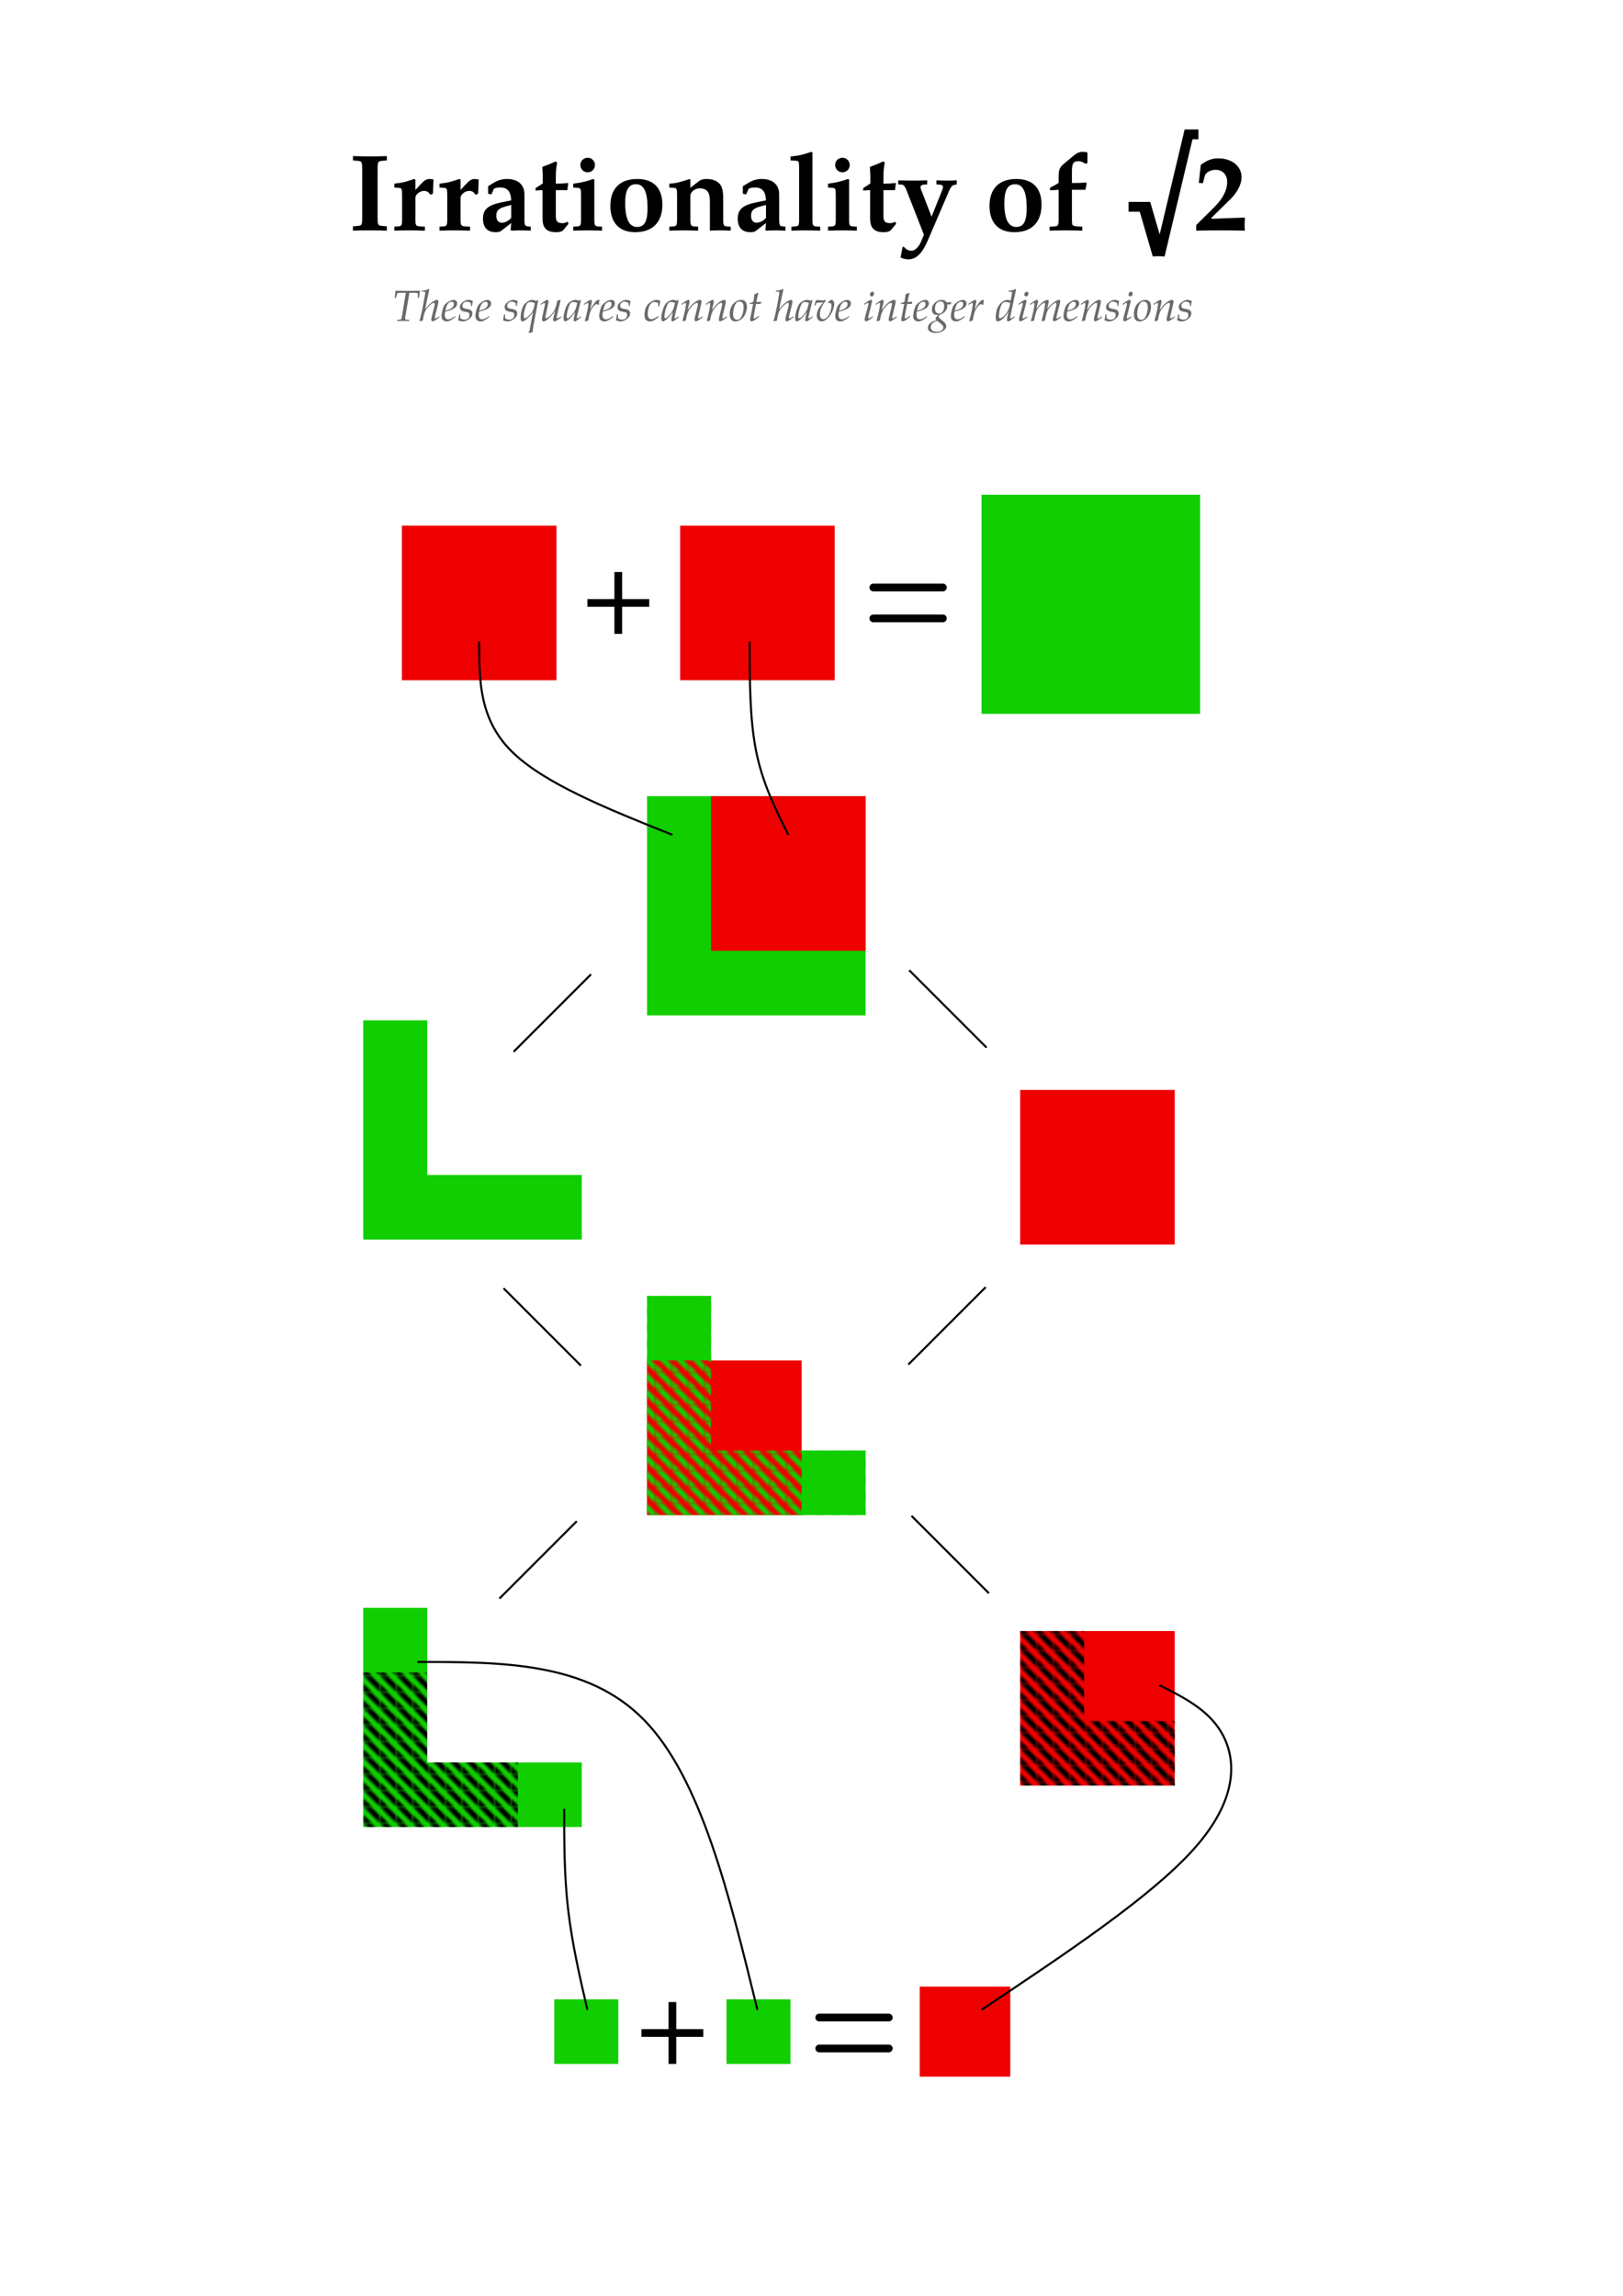 <?xml version="1.0" encoding="UTF-8" standalone="no"?>
<!-- Created with Inkscape (http://www.inkscape.org/) -->

<svg
   xmlns:dc="http://purl.org/dc/elements/1.1/"
   xmlns:cc="http://creativecommons.org/ns#"
   xmlns:rdf="http://www.w3.org/1999/02/22-rdf-syntax-ns#"
   xmlns:svg="http://www.w3.org/2000/svg"
   xmlns="http://www.w3.org/2000/svg"
   xmlns:xlink="http://www.w3.org/1999/xlink"
   xmlns:sodipodi="http://sodipodi.sourceforge.net/DTD/sodipodi-0.dtd"
   xmlns:inkscape="http://www.inkscape.org/namespaces/inkscape"
   width="210mm"
   height="297mm"
   viewBox="0 0 210 297"
   version="1.1"
   id="svg8"
   inkscape:version="0.92.4 (5da689c313, 2019-01-14)"
   sodipodi:docname="sqrt2-traced.svg">
  <defs
     id="defs2">
    <marker
       inkscape:stockid="Arrow1Mend"
       orient="auto"
       refY="0.0"
       refX="0.0"
       id="marker6982"
       style="overflow:visible;"
       inkscape:isstock="true">
      <path
         id="path6980"
         d="M 0.0,0.0 L 5.0,-5.0 L -12.5,0.0 L 5.0,5.0 L 0.0,0.0 z "
         style="fill-rule:evenodd;stroke:#000000;stroke-width:1pt;stroke-opacity:1;fill:#000000;fill-opacity:1"
         transform="scale(0.4) rotate(180) translate(10,0)" />
    </marker>
    <inkscape:path-effect
       effect="bspline"
       id="path-effect6908"
       is_visible="true"
       weight="33.333"
       steps="2"
       helper_size="0"
       apply_no_weight="true"
       apply_with_weight="true"
       only_selected="false" />
    <inkscape:path-effect
       effect="bspline"
       id="path-effect6904"
       is_visible="true"
       weight="33.333"
       steps="2"
       helper_size="0"
       apply_no_weight="true"
       apply_with_weight="true"
       only_selected="false" />
    <marker
       inkscape:stockid="Arrow1Mend"
       orient="auto"
       refY="0.0"
       refX="0.0"
       id="marker6334"
       style="overflow:visible;"
       inkscape:isstock="true"
       inkscape:collect="always">
      <path
         id="path6332"
         d="M 0.0,0.0 L 5.0,-5.0 L -12.5,0.0 L 5.0,5.0 L 0.0,0.0 z "
         style="fill-rule:evenodd;stroke:#000000;stroke-width:1pt;stroke-opacity:1;fill:#000000;fill-opacity:1"
         transform="scale(0.4) rotate(180) translate(10,0)" />
    </marker>
    <inkscape:path-effect
       effect="bspline"
       id="path-effect6324"
       is_visible="true"
       weight="33.333"
       steps="2"
       helper_size="0"
       apply_no_weight="true"
       apply_with_weight="true"
       only_selected="false" />
    <marker
       inkscape:isstock="true"
       style="overflow:visible;"
       id="marker6056"
       refX="0.0"
       refY="0.0"
       orient="auto"
       inkscape:stockid="Arrow1Mend"
       inkscape:collect="always">
      <path
         transform="scale(0.4) rotate(180) translate(10,0)"
         style="fill-rule:evenodd;stroke:#000000;stroke-width:1pt;stroke-opacity:1;fill:#000000;fill-opacity:1"
         d="M 0.0,0.0 L 5.0,-5.0 L -12.5,0.0 L 5.0,5.0 L 0.0,0.0 z "
         id="path6054" />
    </marker>
    <inkscape:path-effect
       effect="bspline"
       id="path-effect6046"
       is_visible="true"
       weight="33.333"
       steps="2"
       helper_size="0"
       apply_no_weight="true"
       apply_with_weight="true"
       only_selected="false" />
    <marker
       inkscape:stockid="Arrow1Mend"
       orient="auto"
       refY="0.0"
       refX="0.0"
       id="marker5976"
       style="overflow:visible;"
       inkscape:isstock="true"
       inkscape:collect="always">
      <path
         id="path5974"
         d="M 0.0,0.0 L 5.0,-5.0 L -12.5,0.0 L 5.0,5.0 L 0.0,0.0 z "
         style="fill-rule:evenodd;stroke:#000000;stroke-width:1pt;stroke-opacity:1;fill:#000000;fill-opacity:1"
         transform="scale(0.4) rotate(180) translate(10,0)" />
    </marker>
    <inkscape:path-effect
       effect="bspline"
       id="path-effect5966"
       is_visible="true"
       weight="33.333"
       steps="2"
       helper_size="0"
       apply_no_weight="true"
       apply_with_weight="true"
       only_selected="false" />
    <inkscape:path-effect
       effect="bspline"
       id="path-effect4814"
       is_visible="true"
       weight="33.333"
       steps="2"
       helper_size="0"
       apply_no_weight="true"
       apply_with_weight="true"
       only_selected="false" />
    <inkscape:path-effect
       effect="bspline"
       id="path-effect4746"
       is_visible="true"
       weight="33.333"
       steps="2"
       helper_size="0"
       apply_no_weight="true"
       apply_with_weight="true"
       only_selected="false" />
    <marker
       inkscape:isstock="true"
       style="overflow:visible;"
       id="marker4686"
       refX="0.0"
       refY="0.0"
       orient="auto"
       inkscape:stockid="Arrow1Mend">
      <path
         transform="scale(0.4) rotate(180) translate(10,0)"
         style="fill-rule:evenodd;stroke:#000000;stroke-width:1pt;stroke-opacity:1;fill:#000000;fill-opacity:1"
         d="M 0.0,0.0 L 5.0,-5.0 L -12.5,0.0 L 5.0,5.0 L 0.0,0.0 z "
         id="path4684" />
    </marker>
    <inkscape:path-effect
       effect="bspline"
       id="path-effect4676"
       is_visible="true"
       weight="33.333"
       steps="2"
       helper_size="0"
       apply_no_weight="true"
       apply_with_weight="true"
       only_selected="false" />
    <inkscape:path-effect
       effect="bspline"
       id="path-effect4620"
       is_visible="true"
       weight="33.333"
       steps="2"
       helper_size="0"
       apply_no_weight="true"
       apply_with_weight="true"
       only_selected="false" />
    <inkscape:path-effect
       effect="bspline"
       id="path-effect4570"
       is_visible="true"
       weight="33.333"
       steps="2"
       helper_size="0"
       apply_no_weight="true"
       apply_with_weight="true"
       only_selected="false" />
    <inkscape:path-effect
       effect="bspline"
       id="path-effect4526"
       is_visible="true"
       weight="33.333"
       steps="2"
       helper_size="0"
       apply_no_weight="true"
       apply_with_weight="true"
       only_selected="false" />
    <marker
       inkscape:stockid="Arrow1Mend"
       orient="auto"
       refY="0.0"
       refX="0.0"
       id="marker3628"
       style="overflow:visible;"
       inkscape:isstock="true">
      <path
         id="path3626"
         d="M 0.0,0.0 L 5.0,-5.0 L -12.5,0.0 L 5.0,5.0 L 0.0,0.0 z "
         style="fill-rule:evenodd;stroke:#000000;stroke-width:1pt;stroke-opacity:1;fill:#000000;fill-opacity:1"
         transform="scale(0.4) rotate(180) translate(10,0)" />
    </marker>
    <inkscape:path-effect
       effect="bspline"
       id="path-effect3624"
       is_visible="true"
       weight="33.333"
       steps="2"
       helper_size="0"
       apply_no_weight="true"
       apply_with_weight="true"
       only_selected="false" />
    <marker
       inkscape:stockid="Arrow1Mend"
       orient="auto"
       refY="0.0"
       refX="0.0"
       id="Arrow1Mend"
       style="overflow:visible;"
       inkscape:isstock="true"
       inkscape:collect="always">
      <path
         id="path2919"
         d="M 0.0,0.0 L 5.0,-5.0 L -12.5,0.0 L 5.0,5.0 L 0.0,0.0 z "
         style="fill-rule:evenodd;stroke:#000000;stroke-width:1pt;stroke-opacity:1;fill:#000000;fill-opacity:1"
         transform="scale(0.4) rotate(180) translate(10,0)" />
    </marker>
    <inkscape:path-effect
       effect="bspline"
       id="path-effect2908"
       is_visible="true"
       weight="33.333"
       steps="2"
       helper_size="0"
       apply_no_weight="true"
       apply_with_weight="true"
       only_selected="false" />
    <pattern
       inkscape:collect="always"
       xlink:href="#pattern2694"
       id="pattern2703"
       patternTransform="matrix(0.265,0,0,0.265,18,142)" />
    <pattern
       patternUnits="userSpaceOnUse"
       width="7.559"
       height="7.559"
       patternTransform="matrix(0.265,0,0,0.265,118,185)"
       id="pattern2694">
      <g
         id="g2692"
         transform="matrix(3.78,0,0,3.78,-445.984,-699.213)">
        <path
           style="fill:#1fc1ff;fill-opacity:1;stroke:none;stroke-width:0.265px;stroke-linecap:butt;stroke-linejoin:miter;stroke-opacity:1"
           d="m 118,185 2,2 v -1 l -1,-1 z"
           id="path2686"
           inkscape:connector-curvature="0" />
        <path
           style="fill:#1fc1ff;fill-opacity:1;stroke:none;stroke-width:0.265px;stroke-linecap:butt;stroke-linejoin:miter;stroke-opacity:1"
           d="m 118,186 v 1 h 1 z"
           id="path2688"
           inkscape:connector-curvature="0" />
      </g>
    </pattern>
    <pattern
       patternUnits="userSpaceOnUse"
       width="7.559"
       height="7.559"
       patternTransform="matrix(0.265,0,0,0.265,118,185)"
       id="pattern2788">
      <g
         style="fill:#000000;fill-opacity:1"
         id="g2729"
         transform="matrix(3.78,0,0,3.78,-445.984,-699.213)">
        <path
           style="fill:#000000;fill-opacity:1;stroke:none;stroke-width:0.265px;stroke-linecap:butt;stroke-linejoin:miter;stroke-opacity:1"
           d="m 118,185 2,2 v -1 l -1,-1 z"
           id="path2725"
           inkscape:connector-curvature="0" />
        <path
           style="fill:#000000;fill-opacity:1;stroke:none;stroke-width:0.265px;stroke-linecap:butt;stroke-linejoin:miter;stroke-opacity:1"
           d="m 118,186 v 1 h 1 z"
           id="path2727"
           inkscape:connector-curvature="0" />
      </g>
    </pattern>
    <pattern
       patternTransform="matrix(0.265,0,0,0.265,203,185)"
       id="pattern2808"
       xlink:href="#pattern2788-7"
       inkscape:collect="always" />
    <pattern
       patternUnits="userSpaceOnUse"
       width="7.559"
       height="7.559"
       patternTransform="matrix(0.265,0,0,0.265,118,185)"
       id="pattern2788-7">
      <g
         style="fill:#000000;fill-opacity:1"
         id="g2729-5"
         transform="matrix(3.78,0,0,3.78,-445.984,-699.213)">
        <path
           style="fill:#000000;fill-opacity:1;stroke:none;stroke-width:0.265px;stroke-linecap:butt;stroke-linejoin:miter;stroke-opacity:1"
           d="m 118,185 2,2 v -1 l -1,-1 z"
           id="path2725-9"
           inkscape:connector-curvature="0" />
        <path
           style="fill:#000000;fill-opacity:1;stroke:none;stroke-width:0.265px;stroke-linecap:butt;stroke-linejoin:miter;stroke-opacity:1"
           d="m 118,186 v 1 h 1 z"
           id="path2727-2"
           inkscape:connector-curvature="0" />
      </g>
    </pattern>
    <pattern
       patternUnits="userSpaceOnUse"
       width="7.559"
       height="7.559"
       patternTransform="matrix(0.265,0,0,0.265,118,185)"
       id="pattern2832">
      <g
         style="fill:#11ce00;fill-opacity:1"
         id="g2830"
         transform="matrix(3.78,0,0,3.78,-445.984,-699.213)">
        <path
           style="fill:#11ce00;fill-opacity:1;stroke:none;stroke-width:0.265px;stroke-linecap:butt;stroke-linejoin:miter;stroke-opacity:1"
           d="m 118,185 2,2 v -1 l -1,-1 z"
           id="path2826"
           inkscape:connector-curvature="0" />
        <path
           style="fill:#11ce00;fill-opacity:1;stroke:none;stroke-width:0.265px;stroke-linecap:butt;stroke-linejoin:miter;stroke-opacity:1"
           d="m 118,186 v 1 h 1 z"
           id="path2828"
           inkscape:connector-curvature="0" />
      </g>
    </pattern>
    <marker
       inkscape:stockid="Arrow1Mend"
       orient="auto"
       refY="0"
       refX="0"
       id="marker6982-3"
       style="overflow:visible"
       inkscape:isstock="true">
      <path
         inkscape:connector-curvature="0"
         id="path6980-6"
         d="M 0,0 5,-5 -12.5,0 5,5 Z"
         style="fill:#000000;fill-opacity:1;fill-rule:evenodd;stroke:#000000;stroke-width:1pt;stroke-opacity:1"
         transform="matrix(-0.4,0,0,-0.4,-4,0)" />
    </marker>
    <marker
       inkscape:stockid="Arrow1Mend"
       orient="auto"
       refY="0"
       refX="0"
       id="marker6982-2"
       style="overflow:visible"
       inkscape:isstock="true">
      <path
         inkscape:connector-curvature="0"
         id="path6980-9"
         d="M 0,0 5,-5 -12.5,0 5,5 Z"
         style="fill:#000000;fill-opacity:1;fill-rule:evenodd;stroke:#000000;stroke-width:1pt;stroke-opacity:1"
         transform="matrix(-0.4,0,0,-0.4,-4,0)" />
    </marker>
    <marker
       inkscape:stockid="Arrow1Mend"
       orient="auto"
       refY="0"
       refX="0"
       id="marker6982-3-1"
       style="overflow:visible"
       inkscape:isstock="true">
      <path
         inkscape:connector-curvature="0"
         id="path6980-6-9"
         d="M 0,0 5,-5 -12.5,0 5,5 Z"
         style="fill:#000000;fill-opacity:1;fill-rule:evenodd;stroke:#000000;stroke-width:1pt;stroke-opacity:1"
         transform="matrix(-0.4,0,0,-0.4,-4,0)" />
    </marker>
    <marker
       inkscape:stockid="Arrow1Mend"
       orient="auto"
       refY="0"
       refX="0"
       id="marker6982-2-7"
       style="overflow:visible"
       inkscape:isstock="true">
      <path
         inkscape:connector-curvature="0"
         id="path6980-9-8"
         d="M 0,0 5,-5 -12.5,0 5,5 Z"
         style="fill:#000000;fill-opacity:1;fill-rule:evenodd;stroke:#000000;stroke-width:1pt;stroke-opacity:1"
         transform="matrix(-0.4,0,0,-0.4,-4,0)" />
    </marker>
    <marker
       inkscape:stockid="Arrow1Mend"
       orient="auto"
       refY="0"
       refX="0"
       id="marker6982-3-5"
       style="overflow:visible"
       inkscape:isstock="true">
      <path
         inkscape:connector-curvature="0"
         id="path6980-6-0"
         d="M 0,0 5,-5 -12.5,0 5,5 Z"
         style="fill:#000000;fill-opacity:1;fill-rule:evenodd;stroke:#000000;stroke-width:1pt;stroke-opacity:1"
         transform="matrix(-0.4,0,0,-0.4,-4,0)" />
    </marker>
  </defs>
  <sodipodi:namedview
     id="base"
     pagecolor="#ffffff"
     bordercolor="#666666"
     borderopacity="1.0"
     inkscape:pageopacity="0.0"
     inkscape:pageshadow="2"
     inkscape:zoom="0.7"
     inkscape:cx="370.32231"
     inkscape:cy="554.56611"
     inkscape:document-units="mm"
     inkscape:current-layer="layer1"
     showgrid="false"
     inkscape:snap-global="true"
     showguides="false">
    <inkscape:grid
       type="xygrid"
       id="grid837"
       units="mm"
       spacingx="1"
       spacingy="1" />
  </sodipodi:namedview>
  <g
     inkscape:label="Layer 1"
     inkscape:groupmode="layer"
     id="layer1">
    <path
       style="opacity:1;fill:#11ce00;fill-opacity:1;stroke:none;stroke-width:1.416;stroke-linecap:butt;stroke-linejoin:miter;stroke-miterlimit:4;stroke-dasharray:none;stroke-dashoffset:0;stroke-opacity:1;paint-order:normal"
       d="m 127,64 h 28.28 V 92.351 H 127 Z"
       id="rect827-9"
       inkscape:export-filename="/home/herman/Pictures/sqrt2proof.png"
       inkscape:export-xdpi="150"
       inkscape:export-ydpi="150" />
    <g
       aria-label="These squares cannot have integer dimensions"
       style="font-style:italic;font-variant:normal;font-weight:normal;font-stretch:normal;font-size:5.644px;line-height:1.25;font-family:'TeX Gyre Pagella';-inkscape-font-specification:'TeX Gyre Pagella Italic';letter-spacing:0px;word-spacing:0px;fill:#000000;fill-opacity:0.588;stroke:none;stroke-width:0.265"
       id="text1069">
      <path
         d="m 51.068,38.537 h 0.164 l 0.085,-0.339 c 0.028,-0.124 0.068,-0.214 0.102,-0.254 0.034,-0.04 0.248,-0.073 0.457,-0.073 h 0.632 l -0.485,2.941 c -0.085,0.514 -0.102,0.536 -0.327,0.548 l -0.288,0.017 -0.023,0.158 c 0.265,-0.011 0.536,-0.017 0.802,-0.017 0.254,0 0.502,0.006 0.751,0.017 l 0.017,-0.158 -0.333,-0.017 c -0.147,-0.006 -0.203,-0.051 -0.203,-0.169 0,-0.056 0,-0.079 0.023,-0.198 l 0.531,-3.121 h 0.412 c 0.44,0 0.643,0.028 0.66,0.096 0.017,0.045 0.028,0.152 0.023,0.209 l -0.023,0.361 h 0.158 l 0.152,-0.926 c -0.531,0.011 -1.061,0.017 -1.592,0.017 -0.531,0 -1.061,-0.006 -1.592,-0.017 z"
         style="font-style:italic;font-variant:normal;font-weight:normal;font-stretch:normal;font-family:'TeX Gyre Pagella';-inkscape-font-specification:'TeX Gyre Pagella Italic';fill:#000000;fill-opacity:0.588;stroke-width:0.265"
         id="path10236" />
      <path
         d="m 54.276,41.506 0.04,0.062 0.389,-0.09 c 0.09,-0.649 0.186,-0.993 0.35,-1.293 0.248,-0.457 0.835,-1.005 1.072,-1.005 0.073,0 0.124,0.051 0.124,0.124 0,0.102 -0.034,0.316 -0.085,0.502 l -0.288,1.106 c -0.051,0.203 -0.073,0.327 -0.073,0.435 0,0.135 0.062,0.22 0.169,0.22 0.147,0 0.35,-0.119 0.903,-0.531 l -0.056,-0.102 -0.147,0.096 c -0.164,0.107 -0.288,0.169 -0.344,0.169 -0.04,0 -0.073,-0.051 -0.073,-0.113 0,-0.056 0.006,-0.102 0.04,-0.226 l 0.361,-1.445 c 0.034,-0.147 0.062,-0.322 0.062,-0.418 0,-0.124 -0.062,-0.203 -0.164,-0.203 -0.192,0 -0.536,0.186 -0.892,0.485 -0.198,0.164 -0.288,0.271 -0.553,0.598 l -0.113,0.141 0.553,-2.58 -0.068,-0.062 c -0.294,0.147 -0.497,0.198 -0.903,0.237 l -0.023,0.119 h 0.271 c 0.135,0 0.192,0.04 0.192,0.135 0,0.045 -0.006,0.096 -0.011,0.135 l -0.237,1.321 c -0.152,0.852 -0.378,1.823 -0.497,2.179 z"
         style="font-style:italic;font-variant:normal;font-weight:normal;font-stretch:normal;font-family:'TeX Gyre Pagella';-inkscape-font-specification:'TeX Gyre Pagella Italic';fill:#000000;fill-opacity:0.588;stroke-width:0.265"
         id="path10238" />
      <path
         d="m 57.126,40.885 c 0,0.435 0.248,0.694 0.655,0.694 0.322,0 0.632,-0.158 1.157,-0.581 l -0.045,-0.107 -0.135,0.096 c -0.299,0.214 -0.57,0.327 -0.773,0.327 -0.271,0 -0.429,-0.209 -0.429,-0.553 0,-0.147 0.011,-0.288 0.045,-0.452 l 0.463,-0.113 c 0.096,-0.023 0.243,-0.079 0.389,-0.141 0.48,-0.214 0.7,-0.468 0.7,-0.818 0,-0.265 -0.186,-0.44 -0.474,-0.44 -0.367,0 -0.982,0.378 -1.208,0.739 -0.169,0.277 -0.344,0.954 -0.344,1.349 z m 0.502,-0.706 0.051,-0.209 c 0.09,-0.378 0.203,-0.621 0.356,-0.762 0.107,-0.102 0.288,-0.175 0.429,-0.175 0.164,0 0.271,0.113 0.271,0.294 0,0.248 -0.198,0.514 -0.491,0.655 -0.158,0.073 -0.361,0.141 -0.615,0.198 z"
         style="font-style:italic;font-variant:normal;font-weight:normal;font-stretch:normal;font-family:'TeX Gyre Pagella';-inkscape-font-specification:'TeX Gyre Pagella Italic';fill:#000000;fill-opacity:0.588;stroke-width:0.265"
         id="path10240" />
      <path
         d="m 59.286,41.427 c 0.214,0.107 0.406,0.152 0.604,0.152 0.277,0 0.536,-0.102 0.824,-0.327 0.288,-0.226 0.406,-0.435 0.406,-0.717 0,-0.305 -0.175,-0.468 -0.598,-0.548 l -0.243,-0.045 c -0.339,-0.062 -0.446,-0.158 -0.446,-0.389 0,-0.299 0.248,-0.531 0.576,-0.531 0.231,0 0.446,0.102 0.536,0.254 v 0.31 h 0.13 c 0.023,-0.198 0.045,-0.35 0.107,-0.638 -0.22,-0.107 -0.378,-0.152 -0.564,-0.152 -0.294,0 -0.638,0.164 -0.909,0.44 -0.147,0.152 -0.209,0.294 -0.209,0.497 0,0.316 0.175,0.497 0.548,0.57 l 0.356,0.068 c 0.248,0.045 0.339,0.141 0.339,0.367 0,0.373 -0.26,0.615 -0.66,0.615 -0.203,0 -0.373,-0.062 -0.531,-0.198 v -0.474 h -0.141 c -0.028,0.288 -0.062,0.485 -0.124,0.745 z"
         style="font-style:italic;font-variant:normal;font-weight:normal;font-stretch:normal;font-family:'TeX Gyre Pagella';-inkscape-font-specification:'TeX Gyre Pagella Italic';fill:#000000;fill-opacity:0.588;stroke-width:0.265"
         id="path10242" />
      <path
         d="m 61.514,40.885 c 0,0.435 0.248,0.694 0.655,0.694 0.322,0 0.632,-0.158 1.157,-0.581 l -0.045,-0.107 -0.135,0.096 c -0.299,0.214 -0.57,0.327 -0.773,0.327 -0.271,0 -0.429,-0.209 -0.429,-0.553 0,-0.147 0.011,-0.288 0.045,-0.452 l 0.463,-0.113 c 0.096,-0.023 0.243,-0.079 0.389,-0.141 0.48,-0.214 0.7,-0.468 0.7,-0.818 0,-0.265 -0.186,-0.44 -0.474,-0.44 -0.367,0 -0.982,0.378 -1.208,0.739 -0.169,0.277 -0.344,0.954 -0.344,1.349 z m 0.502,-0.706 0.051,-0.209 c 0.09,-0.378 0.203,-0.621 0.356,-0.762 0.107,-0.102 0.288,-0.175 0.429,-0.175 0.164,0 0.271,0.113 0.271,0.294 0,0.248 -0.198,0.514 -0.491,0.655 -0.158,0.073 -0.361,0.141 -0.615,0.198 z"
         style="font-style:italic;font-variant:normal;font-weight:normal;font-stretch:normal;font-family:'TeX Gyre Pagella';-inkscape-font-specification:'TeX Gyre Pagella Italic';fill:#000000;fill-opacity:0.588;stroke-width:0.265"
         id="path10244" />
      <path
         d="m 65.085,41.427 c 0.214,0.107 0.406,0.152 0.604,0.152 0.277,0 0.536,-0.102 0.824,-0.327 0.288,-0.226 0.406,-0.435 0.406,-0.717 0,-0.305 -0.175,-0.468 -0.598,-0.548 l -0.243,-0.045 c -0.339,-0.062 -0.446,-0.158 -0.446,-0.389 0,-0.299 0.248,-0.531 0.576,-0.531 0.231,0 0.446,0.102 0.536,0.254 v 0.31 h 0.13 c 0.023,-0.198 0.045,-0.35 0.107,-0.638 -0.22,-0.107 -0.378,-0.152 -0.564,-0.152 -0.294,0 -0.638,0.164 -0.909,0.44 -0.147,0.152 -0.209,0.294 -0.209,0.497 0,0.316 0.175,0.497 0.548,0.57 l 0.356,0.068 c 0.248,0.045 0.339,0.141 0.339,0.367 0,0.373 -0.26,0.615 -0.66,0.615 -0.203,0 -0.373,-0.062 -0.531,-0.198 V 40.682 H 65.209 c -0.028,0.288 -0.062,0.485 -0.124,0.745 z"
         style="font-style:italic;font-variant:normal;font-weight:normal;font-stretch:normal;font-family:'TeX Gyre Pagella';-inkscape-font-specification:'TeX Gyre Pagella Italic';fill:#000000;fill-opacity:0.588;stroke-width:0.265"
         id="path10246" />
      <path
         d="m 67.364,41.077 c 0,0.333 0.068,0.502 0.203,0.502 0.124,0 0.237,-0.04 0.412,-0.169 l 0.045,-0.034 c 0.361,-0.271 0.734,-0.666 0.943,-1.039 l -0.429,2.337 c -0.023,0.135 -0.085,0.248 -0.152,0.322 l 0.051,0.079 c 0.175,-0.045 0.35,-0.079 0.485,-0.096 0.023,-0.305 0.056,-0.615 0.107,-0.897 l 0.485,-2.574 c 0.062,-0.344 0.096,-0.491 0.152,-0.666 l -0.079,-0.034 -0.186,0.124 c -0.243,-0.096 -0.406,-0.135 -0.57,-0.135 -0.152,0 -0.288,0.045 -0.446,0.141 -0.203,0.124 -0.452,0.327 -0.576,0.468 -0.226,0.265 -0.446,1.089 -0.446,1.671 z m 0.406,-0.198 c 0,-0.542 0.243,-1.389 0.48,-1.671 0.068,-0.085 0.231,-0.135 0.412,-0.135 0.158,0 0.277,0.034 0.548,0.152 l -0.119,0.536 c -0.062,0.288 -0.186,0.536 -0.395,0.796 -0.294,0.361 -0.638,0.627 -0.802,0.627 -0.079,0 -0.124,-0.119 -0.124,-0.305 z"
         style="font-style:italic;font-variant:normal;font-weight:normal;font-stretch:normal;font-family:'TeX Gyre Pagella';-inkscape-font-specification:'TeX Gyre Pagella Italic';fill:#000000;fill-opacity:0.588;stroke-width:0.265"
         id="path10248" />
      <path
         d="m 69.933,39.327 0.04,0.113 0.181,-0.119 c 0.164,-0.107 0.22,-0.13 0.271,-0.13 0.056,0 0.096,0.051 0.096,0.113 0,0.028 -0.006,0.073 -0.011,0.102 l -0.356,1.676 c -0.011,0.056 -0.023,0.181 -0.023,0.271 0,0.124 0.085,0.226 0.198,0.226 0.356,0 1.039,-0.632 1.513,-1.411 l -0.209,0.802 c -0.04,0.141 -0.062,0.282 -0.062,0.373 0,0.141 0.062,0.237 0.169,0.237 0.147,0 0.356,-0.135 0.903,-0.542 l -0.056,-0.102 -0.147,0.096 c -0.141,0.09 -0.277,0.152 -0.344,0.152 -0.045,0 -0.073,-0.04 -0.073,-0.096 0,-0.073 0.017,-0.158 0.034,-0.226 l 0.474,-2.015 -0.04,-0.051 -0.384,0.096 -0.056,0.288 c -0.085,0.429 -0.22,0.807 -0.384,1.067 -0.333,0.519 -0.785,0.937 -1.016,0.937 -0.051,0 -0.073,-0.051 -0.073,-0.147 0,-0.085 0.011,-0.147 0.04,-0.294 l 0.322,-1.53 c 0.017,-0.09 0.028,-0.169 0.028,-0.243 0,-0.107 -0.045,-0.175 -0.124,-0.175 -0.119,0 -0.327,0.113 -0.751,0.418 z"
         style="font-style:italic;font-variant:normal;font-weight:normal;font-stretch:normal;font-family:'TeX Gyre Pagella';-inkscape-font-specification:'TeX Gyre Pagella Italic';fill:#000000;fill-opacity:0.588;stroke-width:0.265"
         id="path10250" />
      <path
         d="m 72.917,41.144 c 0,0.243 0.085,0.435 0.192,0.435 0.119,0 0.327,-0.119 0.536,-0.299 0.243,-0.209 0.468,-0.474 0.779,-0.914 l -0.164,0.717 c -0.023,0.102 -0.034,0.198 -0.034,0.288 0,0.13 0.051,0.209 0.135,0.209 0.13,0 0.361,-0.158 0.824,-0.542 l -0.04,-0.119 c -0.04,0.034 -0.045,0.04 -0.073,0.062 -0.181,0.152 -0.265,0.203 -0.35,0.203 -0.056,0 -0.085,-0.045 -0.085,-0.135 0,-0.023 0,-0.04 0.006,-0.056 l 0.519,-2.139 -0.056,-0.051 -0.186,0.102 c -0.22,-0.085 -0.327,-0.107 -0.48,-0.107 -0.158,0 -0.271,0.028 -0.423,0.102 -0.356,0.175 -0.536,0.344 -0.677,0.621 -0.248,0.502 -0.423,1.174 -0.423,1.626 z m 0.406,-0.186 c 0,-0.361 0.147,-0.988 0.344,-1.456 0.135,-0.327 0.271,-0.429 0.548,-0.429 0.13,0 0.237,0.023 0.48,0.107 -0.124,0.604 -0.231,0.897 -0.418,1.185 -0.31,0.474 -0.666,0.818 -0.852,0.818 -0.068,0 -0.102,-0.073 -0.102,-0.226 z"
         style="font-style:italic;font-variant:normal;font-weight:normal;font-stretch:normal;font-family:'TeX Gyre Pagella';-inkscape-font-specification:'TeX Gyre Pagella Italic';fill:#000000;fill-opacity:0.588;stroke-width:0.265"
         id="path10252" />
      <path
         d="m 75.544,39.327 0.04,0.113 0.181,-0.119 c 0.158,-0.102 0.22,-0.13 0.271,-0.13 0.056,0 0.096,0.051 0.096,0.124 0,0.327 -0.243,1.49 -0.468,2.213 l 0.056,0.04 c 0.124,-0.04 0.248,-0.062 0.378,-0.085 l 0.147,-0.677 c 0.102,-0.468 0.231,-0.768 0.48,-1.089 0.192,-0.248 0.344,-0.367 0.468,-0.367 0.085,0 0.141,0.028 0.203,0.107 h 0.079 c 0.017,-0.214 0.045,-0.395 0.09,-0.627 -0.062,-0.028 -0.085,-0.034 -0.113,-0.034 -0.175,0 -0.35,0.135 -0.553,0.423 -0.192,0.277 -0.389,0.548 -0.531,0.852 l 0.147,-0.711 c 0.028,-0.124 0.068,-0.254 0.068,-0.384 0,-0.113 -0.045,-0.181 -0.13,-0.181 -0.119,0 -0.333,0.119 -0.751,0.418 z"
         style="font-style:italic;font-variant:normal;font-weight:normal;font-stretch:normal;font-family:'TeX Gyre Pagella';-inkscape-font-specification:'TeX Gyre Pagella Italic';fill:#000000;fill-opacity:0.588;stroke-width:0.265"
         id="path10254" />
      <path
         d="m 77.532,40.885 c 0,0.435 0.248,0.694 0.655,0.694 0.322,0 0.632,-0.158 1.157,-0.581 l -0.045,-0.107 -0.135,0.096 c -0.299,0.214 -0.57,0.327 -0.773,0.327 -0.271,0 -0.429,-0.209 -0.429,-0.553 0,-0.147 0.011,-0.288 0.045,-0.452 l 0.463,-0.113 c 0.096,-0.023 0.243,-0.079 0.389,-0.141 0.48,-0.214 0.7,-0.468 0.7,-0.818 0,-0.265 -0.186,-0.44 -0.474,-0.44 -0.367,0 -0.982,0.378 -1.208,0.739 -0.169,0.277 -0.344,0.954 -0.344,1.349 z m 0.502,-0.706 0.051,-0.209 c 0.09,-0.378 0.203,-0.621 0.356,-0.762 0.107,-0.102 0.288,-0.175 0.429,-0.175 0.164,0 0.271,0.113 0.271,0.294 0,0.248 -0.198,0.514 -0.491,0.655 -0.158,0.073 -0.361,0.141 -0.615,0.198 z"
         style="font-style:italic;font-variant:normal;font-weight:normal;font-stretch:normal;font-family:'TeX Gyre Pagella';-inkscape-font-specification:'TeX Gyre Pagella Italic';fill:#000000;fill-opacity:0.588;stroke-width:0.265"
         id="path10256" />
      <path
         d="m 79.692,41.427 c 0.214,0.107 0.406,0.152 0.604,0.152 0.277,0 0.536,-0.102 0.824,-0.327 0.288,-0.226 0.406,-0.435 0.406,-0.717 0,-0.305 -0.175,-0.468 -0.598,-0.548 l -0.243,-0.045 c -0.339,-0.062 -0.446,-0.158 -0.446,-0.389 0,-0.299 0.248,-0.531 0.576,-0.531 0.231,0 0.446,0.102 0.536,0.254 v 0.31 h 0.13 c 0.023,-0.198 0.045,-0.35 0.107,-0.638 -0.22,-0.107 -0.378,-0.152 -0.564,-0.152 -0.294,0 -0.638,0.164 -0.909,0.44 -0.147,0.152 -0.209,0.294 -0.209,0.497 0,0.316 0.175,0.497 0.548,0.57 l 0.356,0.068 c 0.248,0.045 0.339,0.141 0.339,0.367 0,0.373 -0.26,0.615 -0.66,0.615 -0.203,0 -0.373,-0.062 -0.531,-0.198 v -0.474 h -0.141 c -0.028,0.288 -0.062,0.485 -0.124,0.745 z"
         style="font-style:italic;font-variant:normal;font-weight:normal;font-stretch:normal;font-family:'TeX Gyre Pagella';-inkscape-font-specification:'TeX Gyre Pagella Italic';fill:#000000;fill-opacity:0.588;stroke-width:0.265"
         id="path10258" />
      <path
         d="m 83.388,40.749 c 0,0.542 0.237,0.83 0.689,0.83 0.305,0 0.576,-0.113 0.886,-0.367 l 0.282,-0.231 -0.045,-0.113 -0.085,0.056 c -0.406,0.271 -0.621,0.367 -0.818,0.367 -0.316,0 -0.48,-0.226 -0.48,-0.672 0,-0.598 0.192,-1.18 0.463,-1.4 0.119,-0.102 0.26,-0.147 0.44,-0.147 0.254,0 0.457,0.107 0.457,0.243 v 0.339 h 0.13 c 0.045,-0.367 0.085,-0.576 0.135,-0.722 -0.141,-0.09 -0.327,-0.135 -0.542,-0.135 -0.254,0 -0.655,0.198 -0.976,0.48 -0.322,0.282 -0.536,0.869 -0.536,1.473 z"
         style="font-style:italic;font-variant:normal;font-weight:normal;font-stretch:normal;font-family:'TeX Gyre Pagella';-inkscape-font-specification:'TeX Gyre Pagella Italic';fill:#000000;fill-opacity:0.588;stroke-width:0.265"
         id="path10260" />
      <path
         d="m 85.562,41.144 c 0,0.243 0.085,0.435 0.192,0.435 0.119,0 0.327,-0.119 0.536,-0.299 0.243,-0.209 0.468,-0.474 0.779,-0.914 l -0.164,0.717 c -0.023,0.102 -0.034,0.198 -0.034,0.288 0,0.13 0.051,0.209 0.135,0.209 0.13,0 0.361,-0.158 0.824,-0.542 l -0.04,-0.119 c -0.04,0.034 -0.045,0.04 -0.073,0.062 -0.181,0.152 -0.265,0.203 -0.35,0.203 -0.056,0 -0.085,-0.045 -0.085,-0.135 0,-0.023 0,-0.04 0.006,-0.056 l 0.519,-2.139 -0.056,-0.051 -0.186,0.102 c -0.22,-0.085 -0.327,-0.107 -0.48,-0.107 -0.158,0 -0.271,0.028 -0.423,0.102 -0.356,0.175 -0.536,0.344 -0.677,0.621 -0.248,0.502 -0.423,1.174 -0.423,1.626 z m 0.406,-0.186 c 0,-0.361 0.147,-0.988 0.344,-1.456 0.135,-0.327 0.271,-0.429 0.548,-0.429 0.13,0 0.237,0.023 0.48,0.107 -0.124,0.604 -0.231,0.897 -0.418,1.185 -0.31,0.474 -0.666,0.818 -0.852,0.818 -0.068,0 -0.102,-0.073 -0.102,-0.226 z"
         style="font-style:italic;font-variant:normal;font-weight:normal;font-stretch:normal;font-family:'TeX Gyre Pagella';-inkscape-font-specification:'TeX Gyre Pagella Italic';fill:#000000;fill-opacity:0.588;stroke-width:0.265"
         id="path10262" />
      <path
         d="m 88.177,39.327 0.04,0.113 0.181,-0.119 c 0.203,-0.135 0.226,-0.141 0.265,-0.141 0.062,0 0.102,0.056 0.102,0.141 0,0.288 -0.231,1.377 -0.463,2.184 l 0.04,0.062 c 0.141,-0.04 0.271,-0.073 0.395,-0.096 0.107,-0.711 0.231,-1.078 0.485,-1.468 0.31,-0.474 0.728,-0.824 0.982,-0.824 0.062,0 0.096,0.051 0.096,0.135 0,0.102 -0.017,0.22 -0.062,0.401 l -0.294,1.197 c -0.051,0.209 -0.073,0.339 -0.073,0.429 0,0.141 0.062,0.226 0.169,0.226 0.147,0 0.35,-0.119 0.903,-0.531 l -0.056,-0.102 -0.147,0.096 c -0.164,0.107 -0.288,0.169 -0.344,0.169 -0.04,0 -0.073,-0.051 -0.073,-0.113 0,-0.028 0.006,-0.09 0.011,-0.113 l 0.373,-1.558 c 0.04,-0.164 0.062,-0.322 0.062,-0.418 0,-0.13 -0.062,-0.203 -0.175,-0.203 -0.237,0 -0.627,0.214 -0.96,0.525 -0.214,0.198 -0.373,0.389 -0.666,0.802 l 0.214,-0.909 c 0.023,-0.102 0.034,-0.169 0.034,-0.231 0,-0.119 -0.045,-0.186 -0.13,-0.186 -0.119,0 -0.339,0.124 -0.751,0.418 z"
         style="font-style:italic;font-variant:normal;font-weight:normal;font-stretch:normal;font-family:'TeX Gyre Pagella';-inkscape-font-specification:'TeX Gyre Pagella Italic';fill:#000000;fill-opacity:0.588;stroke-width:0.265"
         id="path10264" />
      <path
         d="m 91.319,39.327 0.04,0.113 0.181,-0.119 c 0.203,-0.135 0.226,-0.141 0.265,-0.141 0.062,0 0.102,0.056 0.102,0.141 0,0.288 -0.231,1.377 -0.463,2.184 l 0.04,0.062 c 0.141,-0.04 0.271,-0.073 0.395,-0.096 0.107,-0.711 0.231,-1.078 0.485,-1.468 0.31,-0.474 0.728,-0.824 0.982,-0.824 0.062,0 0.096,0.051 0.096,0.135 0,0.102 -0.017,0.22 -0.062,0.401 l -0.294,1.197 c -0.051,0.209 -0.073,0.339 -0.073,0.429 0,0.141 0.062,0.226 0.169,0.226 0.147,0 0.35,-0.119 0.903,-0.531 l -0.056,-0.102 -0.147,0.096 c -0.164,0.107 -0.288,0.169 -0.344,0.169 -0.04,0 -0.073,-0.051 -0.073,-0.113 0,-0.028 0.006,-0.09 0.011,-0.113 l 0.373,-1.558 c 0.04,-0.164 0.062,-0.322 0.062,-0.418 0,-0.13 -0.062,-0.203 -0.175,-0.203 -0.237,0 -0.627,0.214 -0.96,0.525 -0.214,0.198 -0.373,0.389 -0.666,0.802 l 0.214,-0.909 c 0.023,-0.102 0.034,-0.169 0.034,-0.231 0,-0.119 -0.045,-0.186 -0.13,-0.186 -0.119,0 -0.339,0.124 -0.751,0.418 z"
         style="font-style:italic;font-variant:normal;font-weight:normal;font-stretch:normal;font-family:'TeX Gyre Pagella';-inkscape-font-specification:'TeX Gyre Pagella Italic';fill:#000000;fill-opacity:0.588;stroke-width:0.265"
         id="path10266" />
      <path
         d="m 94.422,40.659 c 0,0.598 0.254,0.92 0.722,0.92 0.31,0 0.649,-0.147 0.903,-0.384 0.35,-0.333 0.598,-0.976 0.598,-1.547 0,-0.531 -0.282,-0.852 -0.751,-0.852 -0.243,0 -0.508,0.096 -0.762,0.277 -0.457,0.327 -0.711,0.897 -0.711,1.586 z m 0.429,0.006 c 0,-0.638 0.22,-1.332 0.497,-1.558 0.073,-0.062 0.203,-0.096 0.339,-0.096 0.344,0 0.531,0.254 0.531,0.728 0,0.542 -0.175,1.14 -0.423,1.439 -0.102,0.119 -0.248,0.186 -0.423,0.186 -0.327,0 -0.519,-0.254 -0.519,-0.7 z"
         style="font-style:italic;font-variant:normal;font-weight:normal;font-stretch:normal;font-family:'TeX Gyre Pagella';-inkscape-font-specification:'TeX Gyre Pagella Italic';fill:#000000;fill-opacity:0.588;stroke-width:0.265"
         id="path10268" />
      <path
         d="m 96.972,39.316 h 0.474 l -0.316,1.597 c -0.028,0.141 -0.073,0.282 -0.073,0.429 0,0.141 0.062,0.226 0.169,0.226 0.198,0 0.389,-0.113 0.835,-0.468 0.102,-0.079 0.068,-0.056 0.175,-0.141 l -0.056,-0.102 -0.254,0.175 c -0.169,0.119 -0.277,0.169 -0.344,0.169 -0.045,0 -0.073,-0.045 -0.073,-0.113 0,-0.147 0.068,-0.587 0.243,-1.422 l 0.073,-0.35 h 0.604 l 0.062,-0.282 c -0.214,0.023 -0.406,0.034 -0.621,0.034 0.09,-0.531 0.152,-0.807 0.254,-1.112 l -0.062,-0.085 c -0.113,0.068 -0.265,0.135 -0.44,0.203 l -0.141,0.96 c -0.248,0.119 -0.395,0.181 -0.497,0.209 z"
         style="font-style:italic;font-variant:normal;font-weight:normal;font-stretch:normal;font-family:'TeX Gyre Pagella';-inkscape-font-specification:'TeX Gyre Pagella Italic';fill:#000000;fill-opacity:0.588;stroke-width:0.265"
         id="path10270" />
      <path
         d="m 100.093,41.506 0.04,0.062 0.389,-0.09 c 0.09,-0.649 0.186,-0.993 0.35,-1.293 0.248,-0.457 0.835,-1.005 1.072,-1.005 0.073,0 0.124,0.051 0.124,0.124 0,0.102 -0.034,0.316 -0.085,0.502 l -0.288,1.106 c -0.051,0.203 -0.073,0.327 -0.073,0.435 0,0.135 0.062,0.22 0.169,0.22 0.147,0 0.35,-0.119 0.903,-0.531 l -0.057,-0.102 -0.147,0.096 c -0.164,0.107 -0.288,0.169 -0.344,0.169 -0.04,0 -0.073,-0.051 -0.073,-0.113 0,-0.056 0.006,-0.102 0.04,-0.226 l 0.361,-1.445 c 0.034,-0.147 0.062,-0.322 0.062,-0.418 0,-0.124 -0.062,-0.203 -0.164,-0.203 -0.192,0 -0.536,0.186 -0.892,0.485 -0.198,0.164 -0.288,0.271 -0.553,0.598 l -0.113,0.141 0.553,-2.58 -0.068,-0.062 c -0.294,0.147 -0.497,0.198 -0.903,0.237 l -0.023,0.119 h 0.271 c 0.135,0 0.192,0.04 0.192,0.135 0,0.045 -0.006,0.096 -0.011,0.135 l -0.237,1.321 c -0.152,0.852 -0.378,1.823 -0.497,2.179 z"
         style="font-style:italic;font-variant:normal;font-weight:normal;font-stretch:normal;font-family:'TeX Gyre Pagella';-inkscape-font-specification:'TeX Gyre Pagella Italic';fill:#000000;fill-opacity:0.588;stroke-width:0.265"
         id="path10272" />
      <path
         d="m 102.881,41.144 c 0,0.243 0.085,0.435 0.192,0.435 0.119,0 0.327,-0.119 0.536,-0.299 0.243,-0.209 0.468,-0.474 0.779,-0.914 l -0.164,0.717 c -0.023,0.102 -0.034,0.198 -0.034,0.288 0,0.13 0.051,0.209 0.135,0.209 0.13,0 0.361,-0.158 0.824,-0.542 l -0.04,-0.119 c -0.04,0.034 -0.045,0.04 -0.073,0.062 -0.181,0.152 -0.265,0.203 -0.35,0.203 -0.056,0 -0.085,-0.045 -0.085,-0.135 0,-0.023 0,-0.04 0.006,-0.056 l 0.519,-2.139 -0.056,-0.051 -0.186,0.102 c -0.22,-0.085 -0.327,-0.107 -0.48,-0.107 -0.158,0 -0.271,0.028 -0.423,0.102 -0.356,0.175 -0.536,0.344 -0.677,0.621 -0.248,0.502 -0.423,1.174 -0.423,1.626 z m 0.406,-0.186 c 0,-0.361 0.147,-0.988 0.344,-1.456 0.135,-0.327 0.271,-0.429 0.548,-0.429 0.13,0 0.237,0.023 0.48,0.107 -0.124,0.604 -0.231,0.897 -0.418,1.185 -0.31,0.474 -0.666,0.818 -0.852,0.818 -0.068,0 -0.102,-0.073 -0.102,-0.226 z"
         style="font-style:italic;font-variant:normal;font-weight:normal;font-stretch:normal;font-family:'TeX Gyre Pagella';-inkscape-font-specification:'TeX Gyre Pagella Italic';fill:#000000;fill-opacity:0.588;stroke-width:0.265"
         id="path10274" />
      <path
         d="m 105.369,39.53 h 0.124 l 0.096,-0.237 c 0.04,-0.096 0.152,-0.158 0.288,-0.158 0.102,0 0.209,0.011 0.31,0.011 0.119,0 0.209,-0.006 0.356,-0.023 -0.627,0.677 -0.864,1.146 -0.864,1.71 0,0.435 0.26,0.745 0.621,0.745 0.237,0 0.452,-0.102 0.711,-0.333 0.265,-0.243 0.536,-0.621 0.711,-1.01 0.124,-0.282 0.22,-0.66 0.22,-0.886 0,-0.322 -0.147,-0.553 -0.35,-0.553 -0.073,0 -0.141,0.023 -0.186,0.068 l -0.282,0.265 0.062,0.107 c 0.051,-0.034 0.102,-0.051 0.152,-0.051 0.152,0 0.243,0.13 0.243,0.356 0,0.835 -0.548,1.755 -1.044,1.755 -0.277,0 -0.452,-0.237 -0.452,-0.604 0,-0.593 0.22,-1.106 0.773,-1.795 l -0.056,-0.102 c -0.113,0.051 -0.186,0.068 -0.344,0.068 -0.231,0 -0.463,-0.023 -0.694,-0.04 -0.068,-0.006 -0.119,0.011 -0.181,0.04 -0.079,0.152 -0.141,0.356 -0.214,0.666 z"
         style="font-style:italic;font-variant:normal;font-weight:normal;font-stretch:normal;font-family:'TeX Gyre Pagella';-inkscape-font-specification:'TeX Gyre Pagella Italic';fill:#000000;fill-opacity:0.588;stroke-width:0.265"
         id="path10276" />
      <path
         d="m 108.07,40.885 c 0,0.435 0.248,0.694 0.655,0.694 0.322,0 0.632,-0.158 1.157,-0.581 l -0.045,-0.107 -0.135,0.096 c -0.299,0.214 -0.57,0.327 -0.773,0.327 -0.271,0 -0.429,-0.209 -0.429,-0.553 0,-0.147 0.011,-0.288 0.045,-0.452 l 0.463,-0.113 c 0.096,-0.023 0.243,-0.079 0.389,-0.141 0.48,-0.214 0.7,-0.468 0.7,-0.818 0,-0.265 -0.186,-0.44 -0.474,-0.44 -0.367,0 -0.982,0.378 -1.208,0.739 -0.169,0.277 -0.344,0.954 -0.344,1.349 z m 0.502,-0.706 0.051,-0.209 c 0.09,-0.378 0.203,-0.621 0.356,-0.762 0.107,-0.102 0.288,-0.175 0.429,-0.175 0.164,0 0.271,0.113 0.271,0.294 0,0.248 -0.198,0.514 -0.491,0.655 -0.158,0.073 -0.361,0.141 -0.615,0.198 z"
         style="font-style:italic;font-variant:normal;font-weight:normal;font-stretch:normal;font-family:'TeX Gyre Pagella';-inkscape-font-specification:'TeX Gyre Pagella Italic';fill:#000000;fill-opacity:0.588;stroke-width:0.265"
         id="path10278" />
      <path
         d="m 111.782,39.327 0.04,0.113 0.181,-0.119 c 0.164,-0.107 0.22,-0.13 0.271,-0.13 0.057,0 0.096,0.051 0.096,0.119 0,0.045 -0.023,0.164 -0.045,0.248 l -0.373,1.355 c -0.051,0.181 -0.073,0.322 -0.073,0.435 0,0.135 0.062,0.22 0.169,0.22 0.147,0 0.356,-0.124 0.903,-0.531 l -0.056,-0.102 -0.147,0.096 c -0.169,0.113 -0.288,0.169 -0.344,0.169 -0.04,0 -0.073,-0.051 -0.073,-0.113 0,-0.056 0.006,-0.102 0.04,-0.226 l 0.435,-1.716 c 0.023,-0.096 0.034,-0.152 0.034,-0.203 0,-0.096 -0.045,-0.147 -0.141,-0.147 -0.124,0 -0.327,0.113 -0.756,0.418 z m 0.779,-1.214 c 0,0.141 0.085,0.231 0.226,0.231 0.175,0 0.305,-0.164 0.305,-0.378 0,-0.135 -0.085,-0.231 -0.203,-0.231 -0.169,0 -0.327,0.186 -0.327,0.378 z"
         style="font-style:italic;font-variant:normal;font-weight:normal;font-stretch:normal;font-family:'TeX Gyre Pagella';-inkscape-font-specification:'TeX Gyre Pagella Italic';fill:#000000;fill-opacity:0.588;stroke-width:0.265"
         id="path10280" />
      <path
         d="m 113.291,39.327 0.04,0.113 0.181,-0.119 c 0.203,-0.135 0.226,-0.141 0.265,-0.141 0.062,0 0.102,0.056 0.102,0.141 0,0.288 -0.231,1.377 -0.463,2.184 l 0.04,0.062 c 0.141,-0.04 0.271,-0.073 0.395,-0.096 0.107,-0.711 0.231,-1.078 0.485,-1.468 0.31,-0.474 0.728,-0.824 0.982,-0.824 0.062,0 0.096,0.051 0.096,0.135 0,0.102 -0.017,0.22 -0.062,0.401 l -0.294,1.197 c -0.051,0.209 -0.073,0.339 -0.073,0.429 0,0.141 0.062,0.226 0.169,0.226 0.147,0 0.35,-0.119 0.903,-0.531 l -0.056,-0.102 -0.147,0.096 c -0.164,0.107 -0.288,0.169 -0.344,0.169 -0.04,0 -0.073,-0.051 -0.073,-0.113 0,-0.028 0.006,-0.09 0.011,-0.113 l 0.373,-1.558 c 0.04,-0.164 0.062,-0.322 0.062,-0.418 0,-0.13 -0.062,-0.203 -0.175,-0.203 -0.237,0 -0.627,0.214 -0.96,0.525 -0.214,0.198 -0.373,0.389 -0.666,0.802 l 0.214,-0.909 c 0.023,-0.102 0.034,-0.169 0.034,-0.231 0,-0.119 -0.045,-0.186 -0.13,-0.186 -0.119,0 -0.339,0.124 -0.751,0.418 z"
         style="font-style:italic;font-variant:normal;font-weight:normal;font-stretch:normal;font-family:'TeX Gyre Pagella';-inkscape-font-specification:'TeX Gyre Pagella Italic';fill:#000000;fill-opacity:0.588;stroke-width:0.265"
         id="path10282" />
      <path
         d="m 116.529,39.316 h 0.474 l -0.316,1.597 c -0.028,0.141 -0.073,0.282 -0.073,0.429 0,0.141 0.062,0.226 0.169,0.226 0.198,0 0.389,-0.113 0.835,-0.468 0.102,-0.079 0.068,-0.056 0.175,-0.141 l -0.056,-0.102 -0.254,0.175 c -0.169,0.119 -0.277,0.169 -0.344,0.169 -0.045,0 -0.073,-0.045 -0.073,-0.113 0,-0.147 0.068,-0.587 0.243,-1.422 l 0.073,-0.35 h 0.604 l 0.062,-0.282 c -0.214,0.023 -0.406,0.034 -0.621,0.034 0.09,-0.531 0.152,-0.807 0.254,-1.112 l -0.062,-0.085 c -0.113,0.068 -0.265,0.135 -0.44,0.203 l -0.141,0.96 c -0.248,0.119 -0.395,0.181 -0.497,0.209 z"
         style="font-style:italic;font-variant:normal;font-weight:normal;font-stretch:normal;font-family:'TeX Gyre Pagella';-inkscape-font-specification:'TeX Gyre Pagella Italic';fill:#000000;fill-opacity:0.588;stroke-width:0.265"
         id="path10284" />
      <path
         d="m 118.157,40.885 c 0,0.435 0.248,0.694 0.655,0.694 0.322,0 0.632,-0.158 1.157,-0.581 l -0.045,-0.107 -0.135,0.096 c -0.299,0.214 -0.57,0.327 -0.773,0.327 -0.271,0 -0.429,-0.209 -0.429,-0.553 0,-0.147 0.011,-0.288 0.045,-0.452 l 0.463,-0.113 c 0.096,-0.023 0.243,-0.079 0.389,-0.141 0.48,-0.214 0.7,-0.468 0.7,-0.818 0,-0.265 -0.186,-0.44 -0.474,-0.44 -0.367,0 -0.982,0.378 -1.208,0.739 -0.169,0.277 -0.344,0.954 -0.344,1.349 z m 0.502,-0.706 0.051,-0.209 c 0.09,-0.378 0.203,-0.621 0.356,-0.762 0.107,-0.102 0.288,-0.175 0.429,-0.175 0.164,0 0.271,0.113 0.271,0.294 0,0.248 -0.198,0.514 -0.491,0.655 -0.158,0.073 -0.361,0.141 -0.615,0.198 z"
         style="font-style:italic;font-variant:normal;font-weight:normal;font-stretch:normal;font-family:'TeX Gyre Pagella';-inkscape-font-specification:'TeX Gyre Pagella Italic';fill:#000000;fill-opacity:0.588;stroke-width:0.265"
         id="path10286" />
      <path
         d="m 120.057,42.414 c 0,0.401 0.395,0.66 1.01,0.66 0.728,0 1.366,-0.406 1.366,-0.875 0,-0.203 -0.119,-0.406 -0.361,-0.604 l -0.339,-0.277 c -0.192,-0.152 -0.265,-0.26 -0.265,-0.367 0,-0.051 0.034,-0.107 0.119,-0.214 0.017,-0.023 0.023,-0.028 0.034,-0.045 0.553,-0.135 0.954,-0.604 0.954,-1.106 0,-0.051 0,-0.102 -0.017,-0.186 l -0.006,-0.017 h 0.192 c 0.096,0 0.152,-0.006 0.282,-0.023 l 0.051,-0.254 -0.017,-0.034 c -0.158,0.04 -0.271,0.051 -0.576,0.051 -0.09,-0.147 -0.147,-0.198 -0.288,-0.254 -0.119,-0.045 -0.26,-0.073 -0.378,-0.073 -0.231,0 -0.514,0.107 -0.762,0.294 -0.316,0.237 -0.48,0.564 -0.48,0.965 0,0.435 0.254,0.694 0.689,0.694 0.045,0 0.107,0 0.169,-0.006 l -0.231,0.214 c -0.09,0.085 -0.152,0.186 -0.152,0.265 0,0.056 0.04,0.119 0.119,0.186 -0.429,0.141 -0.604,0.226 -0.813,0.401 -0.192,0.158 -0.299,0.378 -0.299,0.604 z m 0.361,-0.079 c 0,-0.214 0.102,-0.412 0.282,-0.564 0.147,-0.119 0.271,-0.175 0.559,-0.26 l 0.435,0.333 c 0.26,0.203 0.367,0.356 0.367,0.542 0,0.294 -0.389,0.531 -0.858,0.531 -0.463,0 -0.785,-0.237 -0.785,-0.581 z m 0.559,-2.444 c 0,-0.536 0.288,-0.903 0.7,-0.903 0.327,0 0.491,0.203 0.491,0.604 0,0.581 -0.271,0.976 -0.666,0.976 -0.344,0 -0.525,-0.231 -0.525,-0.677 z"
         style="font-style:italic;font-variant:normal;font-weight:normal;font-stretch:normal;font-family:'TeX Gyre Pagella';-inkscape-font-specification:'TeX Gyre Pagella Italic';fill:#000000;fill-opacity:0.588;stroke-width:0.265"
         id="path10288" />
      <path
         d="m 123.03,40.885 c 0,0.435 0.248,0.694 0.655,0.694 0.322,0 0.632,-0.158 1.157,-0.581 l -0.045,-0.107 -0.135,0.096 c -0.299,0.214 -0.57,0.327 -0.773,0.327 -0.271,0 -0.429,-0.209 -0.429,-0.553 0,-0.147 0.011,-0.288 0.045,-0.452 l 0.463,-0.113 c 0.096,-0.023 0.243,-0.079 0.389,-0.141 0.48,-0.214 0.7,-0.468 0.7,-0.818 0,-0.265 -0.186,-0.44 -0.474,-0.44 -0.367,0 -0.982,0.378 -1.208,0.739 -0.169,0.277 -0.344,0.954 -0.344,1.349 z m 0.502,-0.706 0.051,-0.209 c 0.09,-0.378 0.203,-0.621 0.356,-0.762 0.107,-0.102 0.288,-0.175 0.429,-0.175 0.164,0 0.271,0.113 0.271,0.294 0,0.248 -0.198,0.514 -0.491,0.655 -0.158,0.073 -0.361,0.141 -0.615,0.198 z"
         style="font-style:italic;font-variant:normal;font-weight:normal;font-stretch:normal;font-family:'TeX Gyre Pagella';-inkscape-font-specification:'TeX Gyre Pagella Italic';fill:#000000;fill-opacity:0.588;stroke-width:0.265"
         id="path10290" />
      <path
         d="m 125.286,39.327 0.04,0.113 0.181,-0.119 c 0.158,-0.102 0.22,-0.13 0.271,-0.13 0.056,0 0.096,0.051 0.096,0.124 0,0.327 -0.243,1.49 -0.468,2.213 l 0.056,0.04 c 0.124,-0.04 0.248,-0.062 0.378,-0.085 l 0.147,-0.677 c 0.102,-0.468 0.231,-0.768 0.48,-1.089 0.192,-0.248 0.344,-0.367 0.468,-0.367 0.085,0 0.141,0.028 0.203,0.107 h 0.079 c 0.017,-0.214 0.045,-0.395 0.09,-0.627 -0.062,-0.028 -0.085,-0.034 -0.113,-0.034 -0.175,0 -0.35,0.135 -0.553,0.423 -0.192,0.277 -0.389,0.548 -0.531,0.852 l 0.147,-0.711 c 0.028,-0.124 0.068,-0.254 0.068,-0.384 0,-0.113 -0.045,-0.181 -0.13,-0.181 -0.119,0 -0.333,0.119 -0.751,0.418 z"
         style="font-style:italic;font-variant:normal;font-weight:normal;font-stretch:normal;font-family:'TeX Gyre Pagella';-inkscape-font-specification:'TeX Gyre Pagella Italic';fill:#000000;fill-opacity:0.588;stroke-width:0.265"
         id="path10292" />
      <path
         d="m 128.84,41.032 c 0,0.367 0.085,0.548 0.248,0.548 0.152,0 0.361,-0.096 0.553,-0.248 0.305,-0.248 0.491,-0.468 0.869,-1.039 l -0.13,0.514 c -0.062,0.248 -0.09,0.429 -0.09,0.576 0,0.119 0.051,0.198 0.147,0.198 0.096,0 0.231,-0.079 0.423,-0.22 l 0.457,-0.339 -0.056,-0.107 -0.248,0.175 c -0.079,0.056 -0.169,0.096 -0.22,0.096 -0.045,0 -0.079,-0.051 -0.079,-0.13 0,-0.045 0.011,-0.096 0.045,-0.26 l 0.711,-3.353 -0.068,-0.062 c -0.294,0.147 -0.497,0.198 -0.903,0.237 l -0.023,0.119 h 0.271 c 0.135,0 0.192,0.04 0.192,0.135 0,0.045 -0.006,0.096 -0.011,0.135 l -0.158,0.869 c -0.169,-0.051 -0.322,-0.079 -0.463,-0.079 -0.389,0 -0.92,0.406 -1.18,0.897 -0.175,0.327 -0.288,0.864 -0.288,1.338 z m 0.406,-0.068 c 0,-0.711 0.26,-1.592 0.536,-1.806 0.073,-0.056 0.181,-0.085 0.333,-0.085 0.248,0 0.412,0.034 0.598,0.13 l -0.068,0.333 c -0.102,0.497 -0.378,0.993 -0.728,1.326 -0.198,0.186 -0.423,0.322 -0.531,0.322 -0.09,0 -0.141,-0.079 -0.141,-0.22 z"
         style="font-style:italic;font-variant:normal;font-weight:normal;font-stretch:normal;font-family:'TeX Gyre Pagella';-inkscape-font-specification:'TeX Gyre Pagella Italic';fill:#000000;fill-opacity:0.588;stroke-width:0.265"
         id="path10294" />
      <path
         d="m 131.758,39.327 0.04,0.113 0.181,-0.119 c 0.164,-0.107 0.22,-0.13 0.271,-0.13 0.057,0 0.096,0.051 0.096,0.119 0,0.045 -0.023,0.164 -0.045,0.248 l -0.373,1.355 c -0.051,0.181 -0.073,0.322 -0.073,0.435 0,0.135 0.062,0.22 0.169,0.22 0.147,0 0.356,-0.124 0.903,-0.531 l -0.057,-0.102 -0.147,0.096 c -0.169,0.113 -0.288,0.169 -0.344,0.169 -0.04,0 -0.073,-0.051 -0.073,-0.113 0,-0.056 0.006,-0.102 0.04,-0.226 l 0.435,-1.716 c 0.023,-0.096 0.034,-0.152 0.034,-0.203 0,-0.096 -0.045,-0.147 -0.141,-0.147 -0.124,0 -0.327,0.113 -0.756,0.418 z m 0.779,-1.214 c 0,0.141 0.085,0.231 0.226,0.231 0.175,0 0.305,-0.164 0.305,-0.378 0,-0.135 -0.085,-0.231 -0.203,-0.231 -0.169,0 -0.327,0.186 -0.327,0.378 z"
         style="font-style:italic;font-variant:normal;font-weight:normal;font-stretch:normal;font-family:'TeX Gyre Pagella';-inkscape-font-specification:'TeX Gyre Pagella Italic';fill:#000000;fill-opacity:0.588;stroke-width:0.265"
         id="path10296" />
      <path
         d="m 133.267,39.327 0.04,0.113 0.181,-0.119 c 0.203,-0.135 0.226,-0.141 0.265,-0.141 0.062,0 0.102,0.056 0.102,0.141 0,0.288 -0.231,1.377 -0.463,2.184 l 0.017,0.062 0.384,-0.085 0.124,-0.576 c 0.135,-0.627 0.288,-0.96 0.598,-1.298 0.237,-0.26 0.491,-0.429 0.649,-0.429 0.04,0 0.062,0.045 0.062,0.119 0,0.198 -0.119,0.841 -0.356,1.829 l -0.09,0.378 0.028,0.062 0.389,-0.085 0.119,-0.604 c 0.09,-0.457 0.282,-0.881 0.531,-1.157 0.31,-0.344 0.593,-0.542 0.773,-0.542 0.045,0 0.073,0.051 0.073,0.141 0,0.135 -0.006,0.214 -0.141,0.706 l -0.243,0.886 c -0.045,0.158 -0.073,0.305 -0.073,0.429 0,0.141 0.062,0.226 0.169,0.226 0.147,0 0.35,-0.119 0.903,-0.531 l -0.056,-0.102 -0.147,0.096 c -0.164,0.107 -0.288,0.169 -0.344,0.169 -0.04,0 -0.073,-0.051 -0.073,-0.113 0,-0.056 0.011,-0.107 0.04,-0.226 l 0.423,-1.676 c 0.023,-0.096 0.04,-0.186 0.04,-0.231 0,-0.096 -0.056,-0.158 -0.147,-0.158 -0.164,0 -0.378,0.102 -0.722,0.344 -0.356,0.254 -0.553,0.452 -0.83,0.841 l 0.169,-0.773 c 0.023,-0.113 0.04,-0.198 0.04,-0.237 0,-0.107 -0.056,-0.175 -0.147,-0.175 -0.169,0 -0.429,0.124 -0.739,0.361 -0.248,0.192 -0.361,0.31 -0.728,0.807 l 0.186,-0.751 c 0.023,-0.09 0.034,-0.175 0.034,-0.243 0,-0.107 -0.051,-0.175 -0.13,-0.175 -0.119,0 -0.333,0.119 -0.751,0.418 z"
         style="font-style:italic;font-variant:normal;font-weight:normal;font-stretch:normal;font-family:'TeX Gyre Pagella';-inkscape-font-specification:'TeX Gyre Pagella Italic';fill:#000000;fill-opacity:0.588;stroke-width:0.265"
         id="path10298" />
      <path
         d="m 137.604,40.885 c 0,0.435 0.248,0.694 0.655,0.694 0.322,0 0.632,-0.158 1.157,-0.581 l -0.045,-0.107 -0.135,0.096 c -0.299,0.214 -0.57,0.327 -0.773,0.327 -0.271,0 -0.429,-0.209 -0.429,-0.553 0,-0.147 0.011,-0.288 0.045,-0.452 l 0.463,-0.113 c 0.096,-0.023 0.243,-0.079 0.389,-0.141 0.48,-0.214 0.7,-0.468 0.7,-0.818 0,-0.265 -0.186,-0.44 -0.474,-0.44 -0.367,0 -0.982,0.378 -1.208,0.739 -0.169,0.277 -0.344,0.954 -0.344,1.349 z m 0.502,-0.706 0.051,-0.209 c 0.09,-0.378 0.203,-0.621 0.356,-0.762 0.107,-0.102 0.288,-0.175 0.429,-0.175 0.164,0 0.271,0.113 0.271,0.294 0,0.248 -0.198,0.514 -0.491,0.655 -0.158,0.073 -0.361,0.141 -0.615,0.198 z"
         style="font-style:italic;font-variant:normal;font-weight:normal;font-stretch:normal;font-family:'TeX Gyre Pagella';-inkscape-font-specification:'TeX Gyre Pagella Italic';fill:#000000;fill-opacity:0.588;stroke-width:0.265"
         id="path10300" />
      <path
         d="m 139.848,39.327 0.04,0.113 0.181,-0.119 c 0.203,-0.135 0.226,-0.141 0.265,-0.141 0.062,0 0.102,0.056 0.102,0.141 0,0.288 -0.231,1.377 -0.463,2.184 l 0.04,0.062 c 0.141,-0.04 0.271,-0.073 0.395,-0.096 0.107,-0.711 0.231,-1.078 0.485,-1.468 0.31,-0.474 0.728,-0.824 0.982,-0.824 0.062,0 0.096,0.051 0.096,0.135 0,0.102 -0.017,0.22 -0.062,0.401 l -0.294,1.197 c -0.051,0.209 -0.073,0.339 -0.073,0.429 0,0.141 0.062,0.226 0.169,0.226 0.147,0 0.35,-0.119 0.903,-0.531 l -0.056,-0.102 -0.147,0.096 c -0.164,0.107 -0.288,0.169 -0.344,0.169 -0.04,0 -0.073,-0.051 -0.073,-0.113 0,-0.028 0.006,-0.09 0.011,-0.113 l 0.373,-1.558 c 0.04,-0.164 0.062,-0.322 0.062,-0.418 0,-0.13 -0.062,-0.203 -0.175,-0.203 -0.237,0 -0.627,0.214 -0.96,0.525 -0.214,0.198 -0.373,0.389 -0.666,0.802 l 0.214,-0.909 c 0.023,-0.102 0.034,-0.169 0.034,-0.231 0,-0.119 -0.045,-0.186 -0.13,-0.186 -0.119,0 -0.339,0.124 -0.751,0.418 z"
         style="font-style:italic;font-variant:normal;font-weight:normal;font-stretch:normal;font-family:'TeX Gyre Pagella';-inkscape-font-specification:'TeX Gyre Pagella Italic';fill:#000000;fill-opacity:0.588;stroke-width:0.265"
         id="path10302" />
      <path
         d="m 142.906,41.427 c 0.214,0.107 0.406,0.152 0.604,0.152 0.277,0 0.536,-0.102 0.824,-0.327 0.288,-0.226 0.406,-0.435 0.406,-0.717 0,-0.305 -0.175,-0.468 -0.598,-0.548 l -0.243,-0.045 c -0.339,-0.062 -0.446,-0.158 -0.446,-0.389 0,-0.299 0.248,-0.531 0.576,-0.531 0.231,0 0.446,0.102 0.536,0.254 v 0.31 h 0.13 c 0.023,-0.198 0.045,-0.35 0.107,-0.638 -0.22,-0.107 -0.378,-0.152 -0.564,-0.152 -0.294,0 -0.638,0.164 -0.909,0.44 -0.147,0.152 -0.209,0.294 -0.209,0.497 0,0.316 0.175,0.497 0.548,0.57 l 0.356,0.068 c 0.248,0.045 0.339,0.141 0.339,0.367 0,0.373 -0.26,0.615 -0.66,0.615 -0.203,0 -0.373,-0.062 -0.531,-0.198 v -0.474 h -0.141 c -0.028,0.288 -0.062,0.485 -0.124,0.745 z"
         style="font-style:italic;font-variant:normal;font-weight:normal;font-stretch:normal;font-family:'TeX Gyre Pagella';-inkscape-font-specification:'TeX Gyre Pagella Italic';fill:#000000;fill-opacity:0.588;stroke-width:0.265"
         id="path10304" />
      <path
         d="m 145.241,39.327 0.04,0.113 0.181,-0.119 c 0.164,-0.107 0.22,-0.13 0.271,-0.13 0.056,0 0.096,0.051 0.096,0.119 0,0.045 -0.023,0.164 -0.045,0.248 l -0.373,1.355 c -0.051,0.181 -0.073,0.322 -0.073,0.435 0,0.135 0.062,0.22 0.169,0.22 0.147,0 0.356,-0.124 0.903,-0.531 l -0.056,-0.102 -0.147,0.096 c -0.169,0.113 -0.288,0.169 -0.344,0.169 -0.04,0 -0.073,-0.051 -0.073,-0.113 0,-0.056 0.006,-0.102 0.04,-0.226 l 0.435,-1.716 c 0.023,-0.096 0.034,-0.152 0.034,-0.203 0,-0.096 -0.045,-0.147 -0.141,-0.147 -0.124,0 -0.327,0.113 -0.756,0.418 z m 0.779,-1.214 c 0,0.141 0.085,0.231 0.226,0.231 0.175,0 0.305,-0.164 0.305,-0.378 0,-0.135 -0.085,-0.231 -0.203,-0.231 -0.169,0 -0.327,0.186 -0.327,0.378 z"
         style="font-style:italic;font-variant:normal;font-weight:normal;font-stretch:normal;font-family:'TeX Gyre Pagella';-inkscape-font-specification:'TeX Gyre Pagella Italic';fill:#000000;fill-opacity:0.588;stroke-width:0.265"
         id="path10306" />
      <path
         d="m 146.71,40.659 c 0,0.598 0.254,0.92 0.722,0.92 0.31,0 0.649,-0.147 0.903,-0.384 0.35,-0.333 0.598,-0.976 0.598,-1.547 0,-0.531 -0.282,-0.852 -0.751,-0.852 -0.243,0 -0.508,0.096 -0.762,0.277 -0.457,0.327 -0.711,0.897 -0.711,1.586 z m 0.429,0.006 c 0,-0.638 0.22,-1.332 0.497,-1.558 0.073,-0.062 0.203,-0.096 0.339,-0.096 0.344,0 0.531,0.254 0.531,0.728 0,0.542 -0.175,1.14 -0.423,1.439 -0.102,0.119 -0.248,0.186 -0.423,0.186 -0.327,0 -0.519,-0.254 -0.519,-0.7 z"
         style="font-style:italic;font-variant:normal;font-weight:normal;font-stretch:normal;font-family:'TeX Gyre Pagella';-inkscape-font-specification:'TeX Gyre Pagella Italic';fill:#000000;fill-opacity:0.588;stroke-width:0.265"
         id="path10308" />
      <path
         d="m 149.252,39.327 0.04,0.113 0.181,-0.119 c 0.203,-0.135 0.226,-0.141 0.265,-0.141 0.062,0 0.102,0.056 0.102,0.141 0,0.288 -0.231,1.377 -0.463,2.184 l 0.04,0.062 c 0.141,-0.04 0.271,-0.073 0.395,-0.096 0.107,-0.711 0.231,-1.078 0.485,-1.468 0.31,-0.474 0.728,-0.824 0.982,-0.824 0.062,0 0.096,0.051 0.096,0.135 0,0.102 -0.017,0.22 -0.062,0.401 l -0.294,1.197 c -0.051,0.209 -0.073,0.339 -0.073,0.429 0,0.141 0.062,0.226 0.169,0.226 0.147,0 0.35,-0.119 0.903,-0.531 l -0.056,-0.102 -0.147,0.096 c -0.164,0.107 -0.288,0.169 -0.344,0.169 -0.04,0 -0.073,-0.051 -0.073,-0.113 0,-0.028 0.006,-0.09 0.011,-0.113 l 0.373,-1.558 c 0.04,-0.164 0.062,-0.322 0.062,-0.418 0,-0.13 -0.062,-0.203 -0.175,-0.203 -0.237,0 -0.627,0.214 -0.96,0.525 -0.214,0.198 -0.373,0.389 -0.666,0.802 l 0.214,-0.909 c 0.023,-0.102 0.034,-0.169 0.034,-0.231 0,-0.119 -0.045,-0.186 -0.13,-0.186 -0.119,0 -0.339,0.124 -0.751,0.418 z"
         style="font-style:italic;font-variant:normal;font-weight:normal;font-stretch:normal;font-family:'TeX Gyre Pagella';-inkscape-font-specification:'TeX Gyre Pagella Italic';fill:#000000;fill-opacity:0.588;stroke-width:0.265"
         id="path10310" />
      <path
         d="m 152.309,41.427 c 0.214,0.107 0.406,0.152 0.604,0.152 0.277,0 0.536,-0.102 0.824,-0.327 0.288,-0.226 0.406,-0.435 0.406,-0.717 0,-0.305 -0.175,-0.468 -0.598,-0.548 l -0.243,-0.045 c -0.339,-0.062 -0.446,-0.158 -0.446,-0.389 0,-0.299 0.248,-0.531 0.576,-0.531 0.231,0 0.446,0.102 0.536,0.254 v 0.31 h 0.13 c 0.023,-0.198 0.045,-0.35 0.107,-0.638 -0.22,-0.107 -0.378,-0.152 -0.564,-0.152 -0.294,0 -0.638,0.164 -0.909,0.44 -0.147,0.152 -0.209,0.294 -0.209,0.497 0,0.316 0.175,0.497 0.548,0.57 l 0.356,0.068 c 0.248,0.045 0.339,0.141 0.339,0.367 0,0.373 -0.26,0.615 -0.66,0.615 -0.203,0 -0.373,-0.062 -0.531,-0.198 v -0.474 h -0.141 c -0.028,0.288 -0.062,0.485 -0.124,0.745 z"
         style="font-style:italic;font-variant:normal;font-weight:normal;font-stretch:normal;font-family:'TeX Gyre Pagella';-inkscape-font-specification:'TeX Gyre Pagella Italic';fill:#000000;fill-opacity:0.588;stroke-width:0.265"
         id="path10312" />
    </g>
    <g
       aria-label="Irrationality of √2"
       style="font-style:normal;font-variant:normal;font-weight:bold;font-stretch:normal;font-size:14.111px;line-height:1.25;font-family:sans-serif;-inkscape-font-specification:'sans-serif Bold';letter-spacing:0px;word-spacing:0px;fill:#000000;fill-opacity:1;stroke:none;stroke-width:0.265"
       id="text1073">
      <path
         d="m 45.667,29.842 c 0.734,-0.028 1.453,-0.042 2.187,-0.042 0.734,0 1.468,0.014 2.201,0.042 v -0.564 l -0.522,-0.042 c -0.663,-0.056 -0.677,-0.085 -0.677,-1.341 v -5.757 c 0,-1.256 0.014,-1.284 0.677,-1.341 l 0.522,-0.042 v -0.564 c -0.734,0.028 -1.468,0.042 -2.201,0.042 -0.734,0 -1.453,-0.014 -2.187,-0.042 v 0.564 l 0.522,0.042 c 0.663,0.056 0.677,0.085 0.677,1.341 v 5.757 c 0,1.256 -0.014,1.284 -0.677,1.341 l -0.522,0.042 z"
         style="font-style:normal;font-variant:normal;font-weight:bold;font-stretch:normal;font-family:'TeX Gyre Pagella';-inkscape-font-specification:'TeX Gyre Pagella Bold';stroke-width:0.265"
         id="path10315" />
      <path
         d="m 51.025,29.842 c 0.607,-0.028 1.214,-0.042 1.82,-0.042 0.706,0 1.425,0.014 2.131,0.042 v -0.522 l -0.55,-0.028 c -0.607,-0.028 -0.677,-0.113 -0.677,-0.903 v -2.794 c 0,-0.437 0.579,-0.903 1.129,-0.903 0.353,0 0.607,0.169 0.804,0.508 l 0.339,-0.141 0.071,-1.82 c -0.141,-0.056 -0.325,-0.085 -0.522,-0.085 -0.395,0 -0.663,0.169 -1.199,0.748 l -0.621,0.677 v -1.341 l -0.141,-0.085 -0.988,0.31 c -0.452,0.141 -0.706,0.183 -1.595,0.296 v 0.508 l 0.635,0.042 c 0.325,0.028 0.367,0.155 0.367,0.988 v 3.09 c 0,0.762 -0.071,0.875 -0.508,0.903 l -0.494,0.028 z"
         style="font-style:normal;font-variant:normal;font-weight:bold;font-stretch:normal;font-family:'TeX Gyre Pagella';-inkscape-font-specification:'TeX Gyre Pagella Bold';stroke-width:0.265"
         id="path10317" />
      <path
         d="m 56.868,29.842 c 0.607,-0.028 1.214,-0.042 1.82,-0.042 0.706,0 1.425,0.014 2.131,0.042 V 29.32 L 60.269,29.292 c -0.607,-0.028 -0.677,-0.113 -0.677,-0.903 v -2.794 c 0,-0.437 0.579,-0.903 1.129,-0.903 0.353,0 0.607,0.169 0.804,0.508 l 0.339,-0.141 0.071,-1.82 c -0.141,-0.056 -0.325,-0.085 -0.522,-0.085 -0.395,0 -0.663,0.169 -1.199,0.748 l -0.621,0.677 v -1.341 l -0.141,-0.085 -0.988,0.31 c -0.452,0.141 -0.706,0.183 -1.595,0.296 v 0.508 l 0.635,0.042 c 0.325,0.028 0.367,0.155 0.367,0.988 v 3.09 c 0,0.762 -0.071,0.875 -0.508,0.903 l -0.494,0.028 z"
         style="font-style:normal;font-variant:normal;font-weight:bold;font-stretch:normal;font-family:'TeX Gyre Pagella';-inkscape-font-specification:'TeX Gyre Pagella Bold';stroke-width:0.265"
         id="path10319" />
      <path
         d="m 62.494,28.29 c 0,1.143 0.579,1.75 1.651,1.75 0.325,0 0.55,-0.056 0.691,-0.169 l 1.312,-1.016 -0.071,0.875 0.071,0.113 c 0.423,-0.028 0.861,-0.042 1.284,-0.042 0.409,0 0.833,0.014 1.242,0.042 v -0.522 l -0.423,-0.042 c -0.325,-0.028 -0.395,-0.198 -0.395,-0.861 v -3.274 c 0,-1.242 -0.833,-1.99 -2.258,-1.99 -0.607,0 -1.157,0.155 -1.693,0.48 l -0.748,0.452 v 0.974 l 0.423,0.099 0.31,-0.706 c 0.042,-0.099 0.437,-0.198 0.818,-0.198 0.945,0 1.397,0.508 1.439,1.665 l -1.242,0.254 c -1.778,0.367 -2.413,0.917 -2.413,2.117 z M 64.215,27.923 c 0,-0.691 0.296,-0.974 1.298,-1.242 l 0.635,-0.169 v 1.665 c -0.282,0.367 -0.79,0.635 -1.214,0.635 -0.452,0 -0.72,-0.339 -0.72,-0.889 z"
         style="font-style:normal;font-variant:normal;font-weight:bold;font-stretch:normal;font-family:'TeX Gyre Pagella';-inkscape-font-specification:'TeX Gyre Pagella Bold';stroke-width:0.265"
         id="path10321" />
      <path
         d="m 69.295,24.649 0.903,-0.056 v 3.655 c 0,1.256 0.522,1.792 1.75,1.792 0.437,0 0.79,-0.099 0.917,-0.254 l 0.691,-0.833 -0.113,-0.268 c -0.296,0.141 -0.423,0.183 -0.649,0.183 -0.663,0 -0.875,-0.226 -0.875,-0.917 V 24.593 h 1.496 l 0.113,-0.917 c -0.536,0.056 -1.072,0.085 -1.609,0.085 v -0.818 c 0,-0.748 0.042,-1.214 0.169,-1.919 l -0.198,-0.141 c -0.564,0.268 -1.002,0.437 -1.722,0.706 0.042,0.748 0.056,1.002 0.056,1.298 v 0.847 L 69.295,24.339 Z"
         style="font-style:normal;font-variant:normal;font-weight:bold;font-stretch:normal;font-family:'TeX Gyre Pagella';-inkscape-font-specification:'TeX Gyre Pagella Bold';stroke-width:0.265"
         id="path10323" />
      <path
         d="m 74.177,29.842 c 0.607,-0.028 1.214,-0.042 1.82,-0.042 0.635,0 1.27,0.014 1.905,0.042 v -0.522 l -0.494,-0.028 c -0.437,-0.028 -0.508,-0.141 -0.508,-0.903 v -5.151 l -0.141,-0.085 c 0,0 -0.593,0.212 -0.988,0.31 -0.536,0.141 -0.79,0.183 -1.383,0.268 l -0.212,0.028 v 0.508 l 0.635,0.042 c 0.325,0.028 0.367,0.155 0.367,0.988 v 3.09 c 0,0.762 -0.071,0.875 -0.508,0.903 l -0.494,0.028 z m 0.917,-8.509 c 0,0.536 0.423,0.96 0.945,0.96 0.522,0 0.945,-0.423 0.945,-0.945 0,-0.508 -0.423,-0.945 -0.931,-0.945 -0.536,0 -0.96,0.423 -0.96,0.931 z"
         style="font-style:normal;font-variant:normal;font-weight:bold;font-stretch:normal;font-family:'TeX Gyre Pagella';-inkscape-font-specification:'TeX Gyre Pagella Bold';stroke-width:0.265"
         id="path10325" />
      <path
         d="m 78.975,26.639 c 0,2.173 1.157,3.401 3.203,3.401 2.258,0 3.528,-1.284 3.528,-3.57 0,-2.145 -1.157,-3.316 -3.246,-3.316 -2.244,0 -3.485,1.242 -3.485,3.485 z m 1.919,-0.339 c 0,-1.707 0.423,-2.469 1.397,-2.469 1.016,0 1.496,1.002 1.496,3.076 0,1.722 -0.395,2.455 -1.355,2.455 -1.016,0 -1.538,-1.03 -1.538,-3.062 z"
         style="font-style:normal;font-variant:normal;font-weight:bold;font-stretch:normal;font-family:'TeX Gyre Pagella';-inkscape-font-specification:'TeX Gyre Pagella Bold';stroke-width:0.265"
         id="path10327" />
      <path
         d="m 86.604,29.842 c 0.607,-0.028 1.214,-0.042 1.82,-0.042 0.635,0 1.27,0.014 1.905,0.042 v -0.522 l -0.494,-0.028 c -0.437,-0.028 -0.508,-0.141 -0.508,-0.903 v -3.062 c 0,-0.494 0.579,-0.96 1.199,-0.96 0.931,0 1.326,0.494 1.326,1.623 v 3.852 c 0.423,-0.028 0.847,-0.042 1.27,-0.042 0.48,0 0.945,0.014 1.425,0.042 V 29.32 L 94.083,29.292 c -0.437,-0.028 -0.508,-0.141 -0.508,-0.903 v -2.625 c 0,-1.087 -0.127,-1.623 -0.494,-2.018 -0.367,-0.381 -0.945,-0.593 -1.637,-0.593 -0.423,0 -0.762,0.085 -0.988,0.268 l -1.129,0.875 v -1.058 l -0.085,-0.085 c -1.468,0.48 -1.863,0.564 -2.639,0.607 v 0.508 l 0.635,0.042 c 0.325,0.028 0.367,0.155 0.367,0.988 v 3.09 c 0,0.762 -0.071,0.875 -0.508,0.903 l -0.494,0.028 z"
         style="font-style:normal;font-variant:normal;font-weight:bold;font-stretch:normal;font-family:'TeX Gyre Pagella';-inkscape-font-specification:'TeX Gyre Pagella Bold';stroke-width:0.265"
         id="path10329" />
      <path
         d="m 95.456,28.29 c 0,1.143 0.579,1.75 1.651,1.75 0.325,0 0.55,-0.056 0.691,-0.169 l 1.312,-1.016 -0.071,0.875 0.071,0.113 c 0.423,-0.028 0.861,-0.042 1.284,-0.042 0.409,0 0.833,0.014 1.242,0.042 v -0.522 l -0.423,-0.042 c -0.325,-0.028 -0.395,-0.198 -0.395,-0.861 v -3.274 c 0,-1.242 -0.833,-1.99 -2.258,-1.99 -0.607,0 -1.157,0.155 -1.693,0.48 L 96.119,24.085 v 0.974 l 0.423,0.099 0.31,-0.706 c 0.042,-0.099 0.437,-0.198 0.818,-0.198 0.945,0 1.397,0.508 1.439,1.665 l -1.242,0.254 c -1.778,0.367 -2.413,0.917 -2.413,2.117 z m 1.722,-0.367 c 0,-0.691 0.296,-0.974 1.298,-1.242 l 0.635,-0.169 v 1.665 c -0.282,0.367 -0.79,0.635 -1.214,0.635 -0.452,0 -0.72,-0.339 -0.72,-0.889 z"
         style="font-style:normal;font-variant:normal;font-weight:bold;font-stretch:normal;font-family:'TeX Gyre Pagella';-inkscape-font-specification:'TeX Gyre Pagella Bold';stroke-width:0.265"
         id="path10331" />
      <path
         d="m 102.286,20.755 0.748,0.042 c 0.31,0.014 0.367,0.155 0.367,0.988 v 6.604 c 0,0.762 -0.07,0.875 -0.508,0.903 l -0.494,0.028 v 0.522 c 0.607,-0.028 1.214,-0.042 1.82,-0.042 0.635,0 1.27,0.014 1.905,0.042 v -0.522 l -0.494,-0.028 c -0.437,-0.028 -0.508,-0.141 -0.508,-0.903 v -8.664 l -0.113,-0.085 -1.016,0.31 c -0.409,0.127 -0.889,0.212 -1.707,0.296 z"
         style="font-style:normal;font-variant:normal;font-weight:bold;font-stretch:normal;font-family:'TeX Gyre Pagella';-inkscape-font-specification:'TeX Gyre Pagella Bold';stroke-width:0.265"
         id="path10333" />
      <path
         d="m 107.14,29.842 c 0.607,-0.028 1.214,-0.042 1.82,-0.042 0.635,0 1.27,0.014 1.905,0.042 v -0.522 l -0.494,-0.028 c -0.437,-0.028 -0.508,-0.141 -0.508,-0.903 v -5.151 l -0.141,-0.085 c 0,0 -0.593,0.212 -0.988,0.31 -0.536,0.141 -0.79,0.183 -1.383,0.268 l -0.212,0.028 v 0.508 l 0.635,0.042 c 0.325,0.028 0.367,0.155 0.367,0.988 v 3.09 c 0,0.762 -0.071,0.875 -0.508,0.903 l -0.494,0.028 z m 0.917,-8.509 c 0,0.536 0.423,0.96 0.945,0.96 0.522,0 0.945,-0.423 0.945,-0.945 0,-0.508 -0.423,-0.945 -0.931,-0.945 -0.536,0 -0.96,0.423 -0.96,0.931 z"
         style="font-style:normal;font-variant:normal;font-weight:bold;font-stretch:normal;font-family:'TeX Gyre Pagella';-inkscape-font-specification:'TeX Gyre Pagella Bold';stroke-width:0.265"
         id="path10335" />
      <path
         d="m 111.684,24.649 0.903,-0.056 v 3.655 c 0,1.256 0.522,1.792 1.75,1.792 0.437,0 0.79,-0.099 0.917,-0.254 l 0.691,-0.833 -0.113,-0.268 c -0.296,0.141 -0.423,0.183 -0.649,0.183 -0.663,0 -0.875,-0.226 -0.875,-0.917 V 24.593 h 1.496 l 0.113,-0.917 c -0.536,0.056 -1.072,0.085 -1.609,0.085 v -0.818 c 0,-0.748 0.042,-1.214 0.169,-1.919 L 114.28,20.882 c -0.564,0.268 -1.002,0.437 -1.722,0.706 0.042,0.748 0.056,1.002 0.056,1.298 v 0.847 l -0.931,0.607 z"
         style="font-style:normal;font-variant:normal;font-weight:bold;font-stretch:normal;font-family:'TeX Gyre Pagella';-inkscape-font-specification:'TeX Gyre Pagella Bold';stroke-width:0.265"
         id="path10337" />
      <path
         d="m 116.227,23.859 0.494,0.028 c 0.212,0.014 0.381,0.24 0.593,0.776 l 2.23,5.701 -0.325,0.79 c -0.325,0.804 -0.818,1.284 -1.298,1.284 -0.367,0 -0.663,-0.155 -0.988,-0.522 l -0.155,0.056 -0.254,1.341 c 0.381,0.169 0.706,0.24 1.03,0.24 0.988,0 1.764,-0.762 2.484,-2.427 l 2.808,-6.533 c 0.169,-0.381 0.381,-0.621 0.579,-0.663 l 0.367,-0.071 V 23.323 c -0.437,0.028 -0.875,0.042 -1.312,0.042 -0.437,0 -0.875,-0.014 -1.312,-0.042 v 0.536 l 0.466,0.028 c 0.226,0.014 0.381,0.127 0.381,0.282 0,0.085 -0.028,0.24 -0.056,0.31 l -1.425,3.556 -1.185,-3.076 c -0.085,-0.226 -0.24,-0.508 -0.24,-0.748 0,-0.183 0.155,-0.31 0.367,-0.325 l 0.494,-0.028 V 23.323 c -0.621,0.028 -1.242,0.042 -1.863,0.042 -0.621,0 -1.256,-0.014 -1.877,-0.042 z"
         style="font-style:normal;font-variant:normal;font-weight:bold;font-stretch:normal;font-family:'TeX Gyre Pagella';-inkscape-font-specification:'TeX Gyre Pagella Bold';stroke-width:0.265"
         id="path10339" />
      <path
         d="m 128.033,26.639 c 0,2.173 1.157,3.401 3.203,3.401 2.258,0 3.528,-1.284 3.528,-3.57 0,-2.145 -1.157,-3.316 -3.246,-3.316 -2.244,0 -3.485,1.242 -3.485,3.485 z m 1.919,-0.339 c 0,-1.707 0.423,-2.469 1.397,-2.469 1.016,0 1.496,1.002 1.496,3.076 0,1.722 -0.395,2.455 -1.355,2.455 -1.016,0 -1.538,-1.03 -1.538,-3.062 z"
         style="font-style:normal;font-variant:normal;font-weight:bold;font-stretch:normal;font-family:'TeX Gyre Pagella';-inkscape-font-specification:'TeX Gyre Pagella Bold';stroke-width:0.265"
         id="path10341" />
      <path
         d="m 135.803,29.842 c 0.663,-0.028 1.312,-0.042 1.976,-0.042 0.748,0 1.51,0.014 2.258,0.042 v -0.522 l -0.635,-0.028 c -0.367,-0.014 -0.621,-0.113 -0.663,-0.254 -0.028,-0.127 -0.042,-0.31 -0.042,-0.649 v -3.838 h 1.75 l 0.155,-0.818 -0.056,-0.113 c -0.621,0.042 -1.228,0.056 -1.849,0.056 v -1.524 c 0,-1.002 0.183,-1.298 0.833,-1.298 0.296,0 0.508,0.071 0.945,0.339 l 0.226,-0.099 v -1.369 c -0.24,-0.056 -0.381,-0.085 -0.593,-0.085 -0.452,0 -0.776,0.141 -1.312,0.593 l -1.044,0.875 c -0.677,0.564 -0.776,0.804 -0.776,1.933 v 0.607 c -0.367,0.254 -0.649,0.409 -1.115,0.635 v 0.339 l 1.115,-0.071 v 3.838 c 0,0.776 -0.071,0.875 -0.593,0.903 l -0.579,0.028 z"
         style="font-style:normal;font-variant:normal;font-weight:bold;font-stretch:normal;font-family:'TeX Gyre Pagella';-inkscape-font-specification:'TeX Gyre Pagella Bold';stroke-width:0.265"
         id="path10343" />
      <path
         d="m 146.029,27.387 h 1.439 l 1.693,5.8 c 0.254,-0.028 0.508,-0.042 0.762,-0.042 0.254,0 0.508,0.014 0.762,0.042 l 3.612,-15.169 h 0.762 v -1.27 h -1.778 l -3.231,13.575 -1.228,-4.205 h -2.794 z"
         style="font-style:normal;font-variant:normal;font-weight:bold;font-stretch:normal;font-family:'TeX Gyre Pagella';-inkscape-font-specification:'TeX Gyre Pagella Bold';stroke-width:0.265"
         id="path10345" />
      <path
         d="m 154.776,29.842 c 1.016,-0.028 2.032,-0.042 3.048,-0.042 1.087,0 2.159,0.014 3.246,0.042 -0.028,-0.339 -0.028,-0.522 -0.028,-0.748 0,-0.31 0.014,-0.494 0.042,-0.875 l -0.056,-0.071 -4.262,0.155 -0.028,-0.113 2.455,-2.413 c 0.931,-0.917 1.453,-1.947 1.453,-2.85 0,-1.425 -1.256,-2.441 -3.006,-2.441 -0.833,0 -1.468,0.24 -2.272,0.847 l -0.254,2.328 0.522,0.042 0.254,-0.96 c 0.113,-0.423 0.748,-0.776 1.369,-0.776 0.931,0 1.524,0.621 1.524,1.58 0,1.058 -0.55,2.131 -1.651,3.231 l -2.357,2.342 z"
         style="font-style:normal;font-variant:normal;font-weight:bold;font-stretch:normal;font-family:'TeX Gyre Pagella';-inkscape-font-specification:'TeX Gyre Pagella Bold';stroke-width:0.265"
         id="path10347" />
    </g>
    <path
       style="opacity:1;fill:#ef0000;fill-opacity:1;stroke:none;stroke-width:1;stroke-linecap:butt;stroke-linejoin:miter;stroke-miterlimit:4;stroke-dasharray:none;stroke-dashoffset:0;stroke-opacity:1;paint-order:normal"
       d="M 52,68 H 72 V 88 H 52 Z"
       id="rect827-5-3"
       inkscape:export-filename="/home/herman/Pictures/sqrt2proof.png"
       inkscape:export-xdpi="150"
       inkscape:export-ydpi="150" />
    <path
       style="fill:none;stroke:#000000;stroke-width:1;stroke-linecap:butt;stroke-linejoin:miter;stroke-miterlimit:4;stroke-dasharray:none;stroke-opacity:1"
       d="m 80,74 v 8 m 4,-4 h -8"
       id="path918"
       inkscape:connector-curvature="0"
       sodipodi:nodetypes="cccc"
       inkscape:export-filename="/home/herman/Pictures/sqrt2proof.png"
       inkscape:export-xdpi="150"
       inkscape:export-ydpi="150" />
    <path
       style="fill:none;stroke:#000000;stroke-width:1;stroke-linecap:round;stroke-linejoin:miter;stroke-miterlimit:4;stroke-dasharray:none;stroke-opacity:1"
       d="m 122,76 h -9 m 0,4 h 9"
       id="path920"
       inkscape:connector-curvature="0"
       sodipodi:nodetypes="cccc"
       inkscape:export-filename="/home/herman/Pictures/sqrt2proof.png"
       inkscape:export-xdpi="150"
       inkscape:export-ydpi="150" />
    <path
       style="opacity:1;fill:#ef0000;fill-opacity:1;stroke:none;stroke-width:1;stroke-linecap:butt;stroke-linejoin:miter;stroke-miterlimit:4;stroke-dasharray:none;stroke-dashoffset:0;stroke-opacity:1;paint-order:normal"
       d="m 88,68 h 20 V 88 H 88 Z"
       id="rect827-5-3-5"
       inkscape:export-filename="/home/herman/Pictures/sqrt2proof.png"
       inkscape:export-xdpi="150"
       inkscape:export-ydpi="150" />
    <g
       id="g2858"
       transform="translate(2,1)"
       inkscape:export-filename="/home/herman/Pictures/sqrt2proof.png"
       inkscape:export-xdpi="150"
       inkscape:export-ydpi="150">
      <path
         style="opacity:1;fill:#11ce00;fill-opacity:1;stroke:none;stroke-width:1.416;stroke-linecap:butt;stroke-linejoin:miter;stroke-miterlimit:4;stroke-dasharray:none;stroke-dashoffset:0;stroke-opacity:1;paint-order:normal"
         d="m 81.721,102 v 28.352 H 110 V 102 Z"
         id="rect827-9-6" />
      <path
         style="opacity:1;fill:#ef0000;fill-opacity:1;stroke:none;stroke-width:1;stroke-linecap:butt;stroke-linejoin:miter;stroke-miterlimit:4;stroke-dasharray:none;stroke-dashoffset:0;stroke-opacity:1;paint-order:normal"
         d="m 90,102 h 20 v 20 H 90 Z"
         id="rect827-5-3-2" />
    </g>
    <path
       inkscape:connector-curvature="0"
       style="opacity:1;fill:#11ce00;fill-opacity:1;stroke:none;stroke-width:1.416;stroke-linecap:butt;stroke-linejoin:miter;stroke-miterlimit:4;stroke-dasharray:none;stroke-dashoffset:0;stroke-opacity:1;paint-order:normal"
       d="m 47,132 v 28.351 h 28.28 v -8.351 H 55.28 V 132 Z"
       id="rect827-9-6-9"
       inkscape:export-filename="/home/herman/Pictures/sqrt2proof.png"
       inkscape:export-xdpi="150"
       inkscape:export-ydpi="150" />
    <path
       style="opacity:1;fill:#ef0000;fill-opacity:1;stroke:none;stroke-width:1;stroke-linecap:butt;stroke-linejoin:miter;stroke-miterlimit:4;stroke-dasharray:none;stroke-dashoffset:0;stroke-opacity:1;paint-order:normal"
       d="m 132,141 h 20 v 20 h -20 z"
       id="rect827-5-3-2-1"
       inkscape:export-filename="/home/herman/Pictures/sqrt2proof.png"
       inkscape:export-xdpi="150"
       inkscape:export-ydpi="150" />
    <path
       inkscape:connector-curvature="0"
       style="opacity:1;fill:#ef0000;fill-opacity:1;stroke:none;stroke-width:1;stroke-linecap:butt;stroke-linejoin:miter;stroke-miterlimit:4;stroke-dasharray:none;stroke-dashoffset:0;stroke-opacity:1;paint-order:normal"
       d="m 119,257 v 11.649 h 11.72 V 257 Z"
       id="rect827-5-3-2-1-9-2"
       inkscape:export-filename="/home/herman/Pictures/sqrt2proof.png"
       inkscape:export-xdpi="150"
       inkscape:export-ydpi="150" />
    <path
       inkscape:connector-curvature="0"
       style="opacity:1;fill:#11ce00;fill-opacity:1;stroke:none;stroke-width:1.416;stroke-linecap:butt;stroke-linejoin:miter;stroke-miterlimit:4;stroke-dasharray:none;stroke-dashoffset:0;stroke-opacity:1;paint-order:normal"
       d="M 71.72,258.649 V 267 H 80 v -8.351 z"
       id="rect827-9-6-9-0-6"
       sodipodi:nodetypes="ccccc"
       inkscape:export-filename="/home/herman/Pictures/sqrt2proof.png"
       inkscape:export-xdpi="150"
       inkscape:export-ydpi="150" />
    <path
       inkscape:connector-curvature="0"
       style="opacity:1;fill:#11ce00;fill-opacity:1;stroke:none;stroke-width:1.416;stroke-linecap:butt;stroke-linejoin:miter;stroke-miterlimit:4;stroke-dasharray:none;stroke-dashoffset:0;stroke-opacity:1;paint-order:normal"
       d="M 94,258.649 V 267 h 8.28 v -8.351 z"
       id="rect827-9-6-9-0-6-1"
       sodipodi:nodetypes="ccccc"
       inkscape:export-filename="/home/herman/Pictures/sqrt2proof.png"
       inkscape:export-xdpi="150"
       inkscape:export-ydpi="150" />
    <g
       id="g2894"
       transform="translate(-3,4.351)"
       inkscape:export-filename="/home/herman/Pictures/sqrt2proof.png"
       inkscape:export-xdpi="150"
       inkscape:export-ydpi="150">
      <path
         id="rect827-9-6-9-0"
         d="M 50,203.649 V 232 h 28.28 v -8.351 H 58.28 v -20 z"
         style="opacity:1;fill:#11ce00;fill-opacity:1;stroke:none;stroke-width:1.416;stroke-linecap:butt;stroke-linejoin:miter;stroke-miterlimit:4;stroke-dasharray:none;stroke-dashoffset:0;stroke-opacity:1;paint-order:normal"
         inkscape:connector-curvature="0" />
      <path
         id="rect827-9-6-9-2-3"
         d="M 50,212 V 232 h 20 v -8.351 H 58.28 v -11.649 z"
         style="opacity:1;fill:none;fill-opacity:1;stroke:none;stroke-width:1.416;stroke-linecap:butt;stroke-linejoin:miter;stroke-miterlimit:4;stroke-dasharray:none;stroke-dashoffset:0;stroke-opacity:1;paint-order:normal"
         inkscape:connector-curvature="0" />
      <path
         id="rect827-9-6-9-2-3-0-7"
         d="M 50,212 V 232 h 20 v -8.351 H 58.28 v -11.649 z"
         style="opacity:1;fill:url(#pattern2788);fill-opacity:1;stroke:none;stroke-width:1.416;stroke-linecap:butt;stroke-linejoin:miter;stroke-miterlimit:4;stroke-dasharray:none;stroke-dashoffset:0;stroke-opacity:1;paint-order:normal"
         inkscape:connector-curvature="0" />
    </g>
    <g
       id="g2884"
       transform="translate(-3,-1)"
       inkscape:export-filename="/home/herman/Pictures/sqrt2proof.png"
       inkscape:export-xdpi="150"
       inkscape:export-ydpi="150">
      <path
         style="opacity:1;fill:#ef0000;fill-opacity:1;stroke:none;stroke-width:1;stroke-linecap:butt;stroke-linejoin:miter;stroke-miterlimit:4;stroke-dasharray:none;stroke-dashoffset:0;stroke-opacity:1;paint-order:normal"
         d="m 135,212 h 20 v 20 h -20 z"
         id="rect827-5-3-2-1-9" />
      <path
         id="rect827-9-6-9-2-3-0-7-2"
         d="M 135,212 V 232 h 20 v -8.351 h -11.72 v -11.649 z"
         style="opacity:1;fill:url(#pattern2808);fill-opacity:1;stroke:none;stroke-width:1.416;stroke-linecap:butt;stroke-linejoin:miter;stroke-miterlimit:4;stroke-dasharray:none;stroke-dashoffset:0;stroke-opacity:1;paint-order:normal"
         inkscape:connector-curvature="0" />
    </g>
    <g
       id="g2880"
       transform="translate(-1.28,-1)"
       inkscape:export-filename="/home/herman/Pictures/sqrt2proof.png"
       inkscape:export-xdpi="150"
       inkscape:export-ydpi="150">
      <path
         id="rect827-9-6-9-2"
         d="M 85,168.649 V 197 h 28.28 v -8.351 H 93.28 v -20 z"
         style="opacity:1;fill:#11ce00;fill-opacity:1;stroke:none;stroke-width:1.416;stroke-linecap:butt;stroke-linejoin:miter;stroke-miterlimit:4;stroke-dasharray:none;stroke-dashoffset:0;stroke-opacity:1;paint-order:normal"
         inkscape:connector-curvature="0" />
      <path
         style="opacity:1;fill:#ef0000;fill-opacity:1;stroke:none;stroke-width:1;stroke-linecap:butt;stroke-linejoin:miter;stroke-miterlimit:4;stroke-dasharray:none;stroke-dashoffset:0;stroke-opacity:1;paint-order:normal"
         d="m 85,177 h 20 v 20 H 85 Z"
         id="rect827-5-3-2-1-7" />
      <path
         style="fill:none;stroke:none"
         d="m 118,185 h 2 v 2 h -2 z"
         id="rect2793" />
      <path
         id="rect827-9-6-9-2-8"
         d="M 85,168.649 V 197 h 28.28 v -8.351 H 93.28 v -20 z"
         style="opacity:1;fill:url(#pattern2832);fill-opacity:1;stroke:none;stroke-width:1.416;stroke-linecap:butt;stroke-linejoin:miter;stroke-miterlimit:4;stroke-dasharray:none;stroke-dashoffset:0;stroke-opacity:1;paint-order:normal"
         inkscape:connector-curvature="0" />
    </g>
    <path
       transform="translate(2,1)"
       style="fill:none;stroke:#000000;stroke-width:0.265;stroke-linecap:butt;stroke-linejoin:miter;stroke-miterlimit:4;stroke-dasharray:none;stroke-opacity:1;marker-end:url(#Arrow1Mend)"
       d="m 60,82 c 0,5 0,10 4.167,14.167 C 68.334,100.334 76.667,103.667 85,107"
       id="path2906"
       inkscape:export-filename="/home/herman/Pictures/sqrt2proof.png"
       inkscape:export-xdpi="150"
       inkscape:export-ydpi="150" />
    <path
       transform="translate(2,1)"
       style="fill:none;stroke:#000000;stroke-width:0.265px;stroke-linecap:butt;stroke-linejoin:miter;stroke-opacity:1;marker-end:url(#marker3628)"
       d="m 95,82 c 0,5 0,9.999 0.833,14.166 C 96.667,100.333 98.333,103.667 100,107"
       id="path3622"
       inkscape:export-filename="/home/herman/Pictures/sqrt2proof.png"
       inkscape:export-xdpi="150"
       inkscape:export-ydpi="150" />
    <path
       style="fill:none;stroke:#000000;stroke-width:1;stroke-linecap:butt;stroke-linejoin:miter;stroke-miterlimit:4;stroke-dasharray:none;stroke-opacity:1"
       d="m 87,259 v 8 m 4,-4 h -8"
       id="path918-9"
       inkscape:connector-curvature="0"
       sodipodi:nodetypes="cccc"
       inkscape:export-filename="/home/herman/Pictures/sqrt2proof.png"
       inkscape:export-xdpi="150"
       inkscape:export-ydpi="150" />
    <path
       style="fill:none;stroke:#000000;stroke-width:1;stroke-linecap:round;stroke-linejoin:miter;stroke-miterlimit:4;stroke-dasharray:none;stroke-opacity:1"
       d="m 115,261 h -9 m 0,4 h 9"
       id="path920-7"
       inkscape:connector-curvature="0"
       sodipodi:nodetypes="cccc"
       inkscape:export-filename="/home/herman/Pictures/sqrt2proof.png"
       inkscape:export-xdpi="150"
       inkscape:export-ydpi="150" />
    <path
       transform="translate(0,-4)"
       style="fill:none;stroke:#000000;stroke-width:0.265px;stroke-linecap:butt;stroke-linejoin:miter;stroke-opacity:1;marker-end:url(#marker5976)"
       d="m 73,238 c 0,4.333 0,8.666 0.514,13.062 0.514,4.395 1.486,8.605 2.486,12.938"
       id="path5964"
       inkscape:export-filename="/home/herman/Pictures/sqrt2proof.png"
       inkscape:export-xdpi="150"
       inkscape:export-ydpi="150" />
    <path
       transform="translate(0,-4)"
       style="fill:none;stroke:#000000;stroke-width:0.265px;stroke-linecap:butt;stroke-linejoin:miter;stroke-opacity:1;marker-end:url(#marker6056)"
       d="m 54,219 c 11,0 22,0 29.333,7.5 7.333,7.5 11,22.5 14.667,37.5"
       id="path6044"
       inkscape:export-filename="/home/herman/Pictures/sqrt2proof.png"
       inkscape:export-xdpi="150"
       inkscape:export-ydpi="150" />
    <path
       transform="translate(0,-4)"
       style="fill:none;stroke:#000000;stroke-width:0.265px;stroke-linecap:butt;stroke-linejoin:miter;stroke-opacity:1;marker-end:url(#marker6334)"
       d="m 150,222 c 3.333,1.667 6.667,3.333 8.333,6.666 C 160,232 160,237 154.5,243.167 149,249.334 138,256.666 127,264"
       id="path6322"
       inkscape:export-filename="/home/herman/Pictures/sqrt2proof.png"
       inkscape:export-xdpi="150"
       inkscape:export-ydpi="150" />
    <path
       style="fill:none;stroke:#000000;stroke-width:0.265;stroke-linecap:butt;stroke-linejoin:miter;stroke-miterlimit:4;stroke-dasharray:none;stroke-dashoffset:0;stroke-opacity:1;marker-end:url(#marker6982)"
       d="m 76.47,126.046 -10,10"
       id="path7148"
       inkscape:connector-curvature="0"
       inkscape:export-filename="/home/herman/Pictures/sqrt2proof.png"
       inkscape:export-xdpi="150"
       inkscape:export-ydpi="150" />
    <path
       style="fill:none;stroke:#000000;stroke-width:0.265;stroke-linecap:butt;stroke-linejoin:miter;stroke-miterlimit:4;stroke-dasharray:none;stroke-dashoffset:0;stroke-opacity:1;marker-end:url(#marker6982-3)"
       d="m 117.64,125.512 10,10"
       id="path7148-1"
       inkscape:connector-curvature="0"
       sodipodi:nodetypes="cc"
       inkscape:export-filename="/home/herman/Pictures/sqrt2proof.png"
       inkscape:export-xdpi="150"
       inkscape:export-ydpi="150" />
    <path
       style="fill:none;stroke:#000000;stroke-width:0.265;stroke-linecap:butt;stroke-linejoin:miter;stroke-miterlimit:4;stroke-dasharray:none;stroke-dashoffset:0;stroke-opacity:1;marker-end:url(#marker6982-2)"
       d="m 127.543,166.513 -10,10"
       id="path7148-3"
       inkscape:connector-curvature="0"
       inkscape:export-filename="/home/herman/Pictures/sqrt2proof.png"
       inkscape:export-xdpi="150"
       inkscape:export-ydpi="150" />
    <path
       style="fill:none;stroke:#000000;stroke-width:0.265;stroke-linecap:butt;stroke-linejoin:miter;stroke-miterlimit:4;stroke-dasharray:none;stroke-dashoffset:0;stroke-opacity:1;marker-end:url(#marker6982-3-1)"
       d="m 65.154,166.66 10,10"
       id="path7148-1-4"
       inkscape:connector-curvature="0"
       sodipodi:nodetypes="cc"
       inkscape:export-filename="/home/herman/Pictures/sqrt2proof.png"
       inkscape:export-xdpi="150"
       inkscape:export-ydpi="150" />
    <path
       style="fill:none;stroke:#000000;stroke-width:0.265;stroke-linecap:butt;stroke-linejoin:miter;stroke-miterlimit:4;stroke-dasharray:none;stroke-dashoffset:0;stroke-opacity:1;marker-end:url(#marker6982-2-7)"
       d="m 74.628,196.793 -10,10"
       id="path7148-3-4"
       inkscape:connector-curvature="0"
       inkscape:export-filename="/home/herman/Pictures/sqrt2proof.png"
       inkscape:export-xdpi="150"
       inkscape:export-ydpi="150" />
    <path
       style="fill:none;stroke:#000000;stroke-width:0.265;stroke-linecap:butt;stroke-linejoin:miter;stroke-miterlimit:4;stroke-dasharray:none;stroke-dashoffset:0;stroke-opacity:1;marker-end:url(#marker6982-3-5)"
       d="m 117.945,196.102 10,10"
       id="path7148-1-3"
       inkscape:connector-curvature="0"
       sodipodi:nodetypes="cc"
       inkscape:export-filename="/home/herman/Pictures/sqrt2proof.png"
       inkscape:export-xdpi="150"
       inkscape:export-ydpi="150" />
  </g>
</svg>
